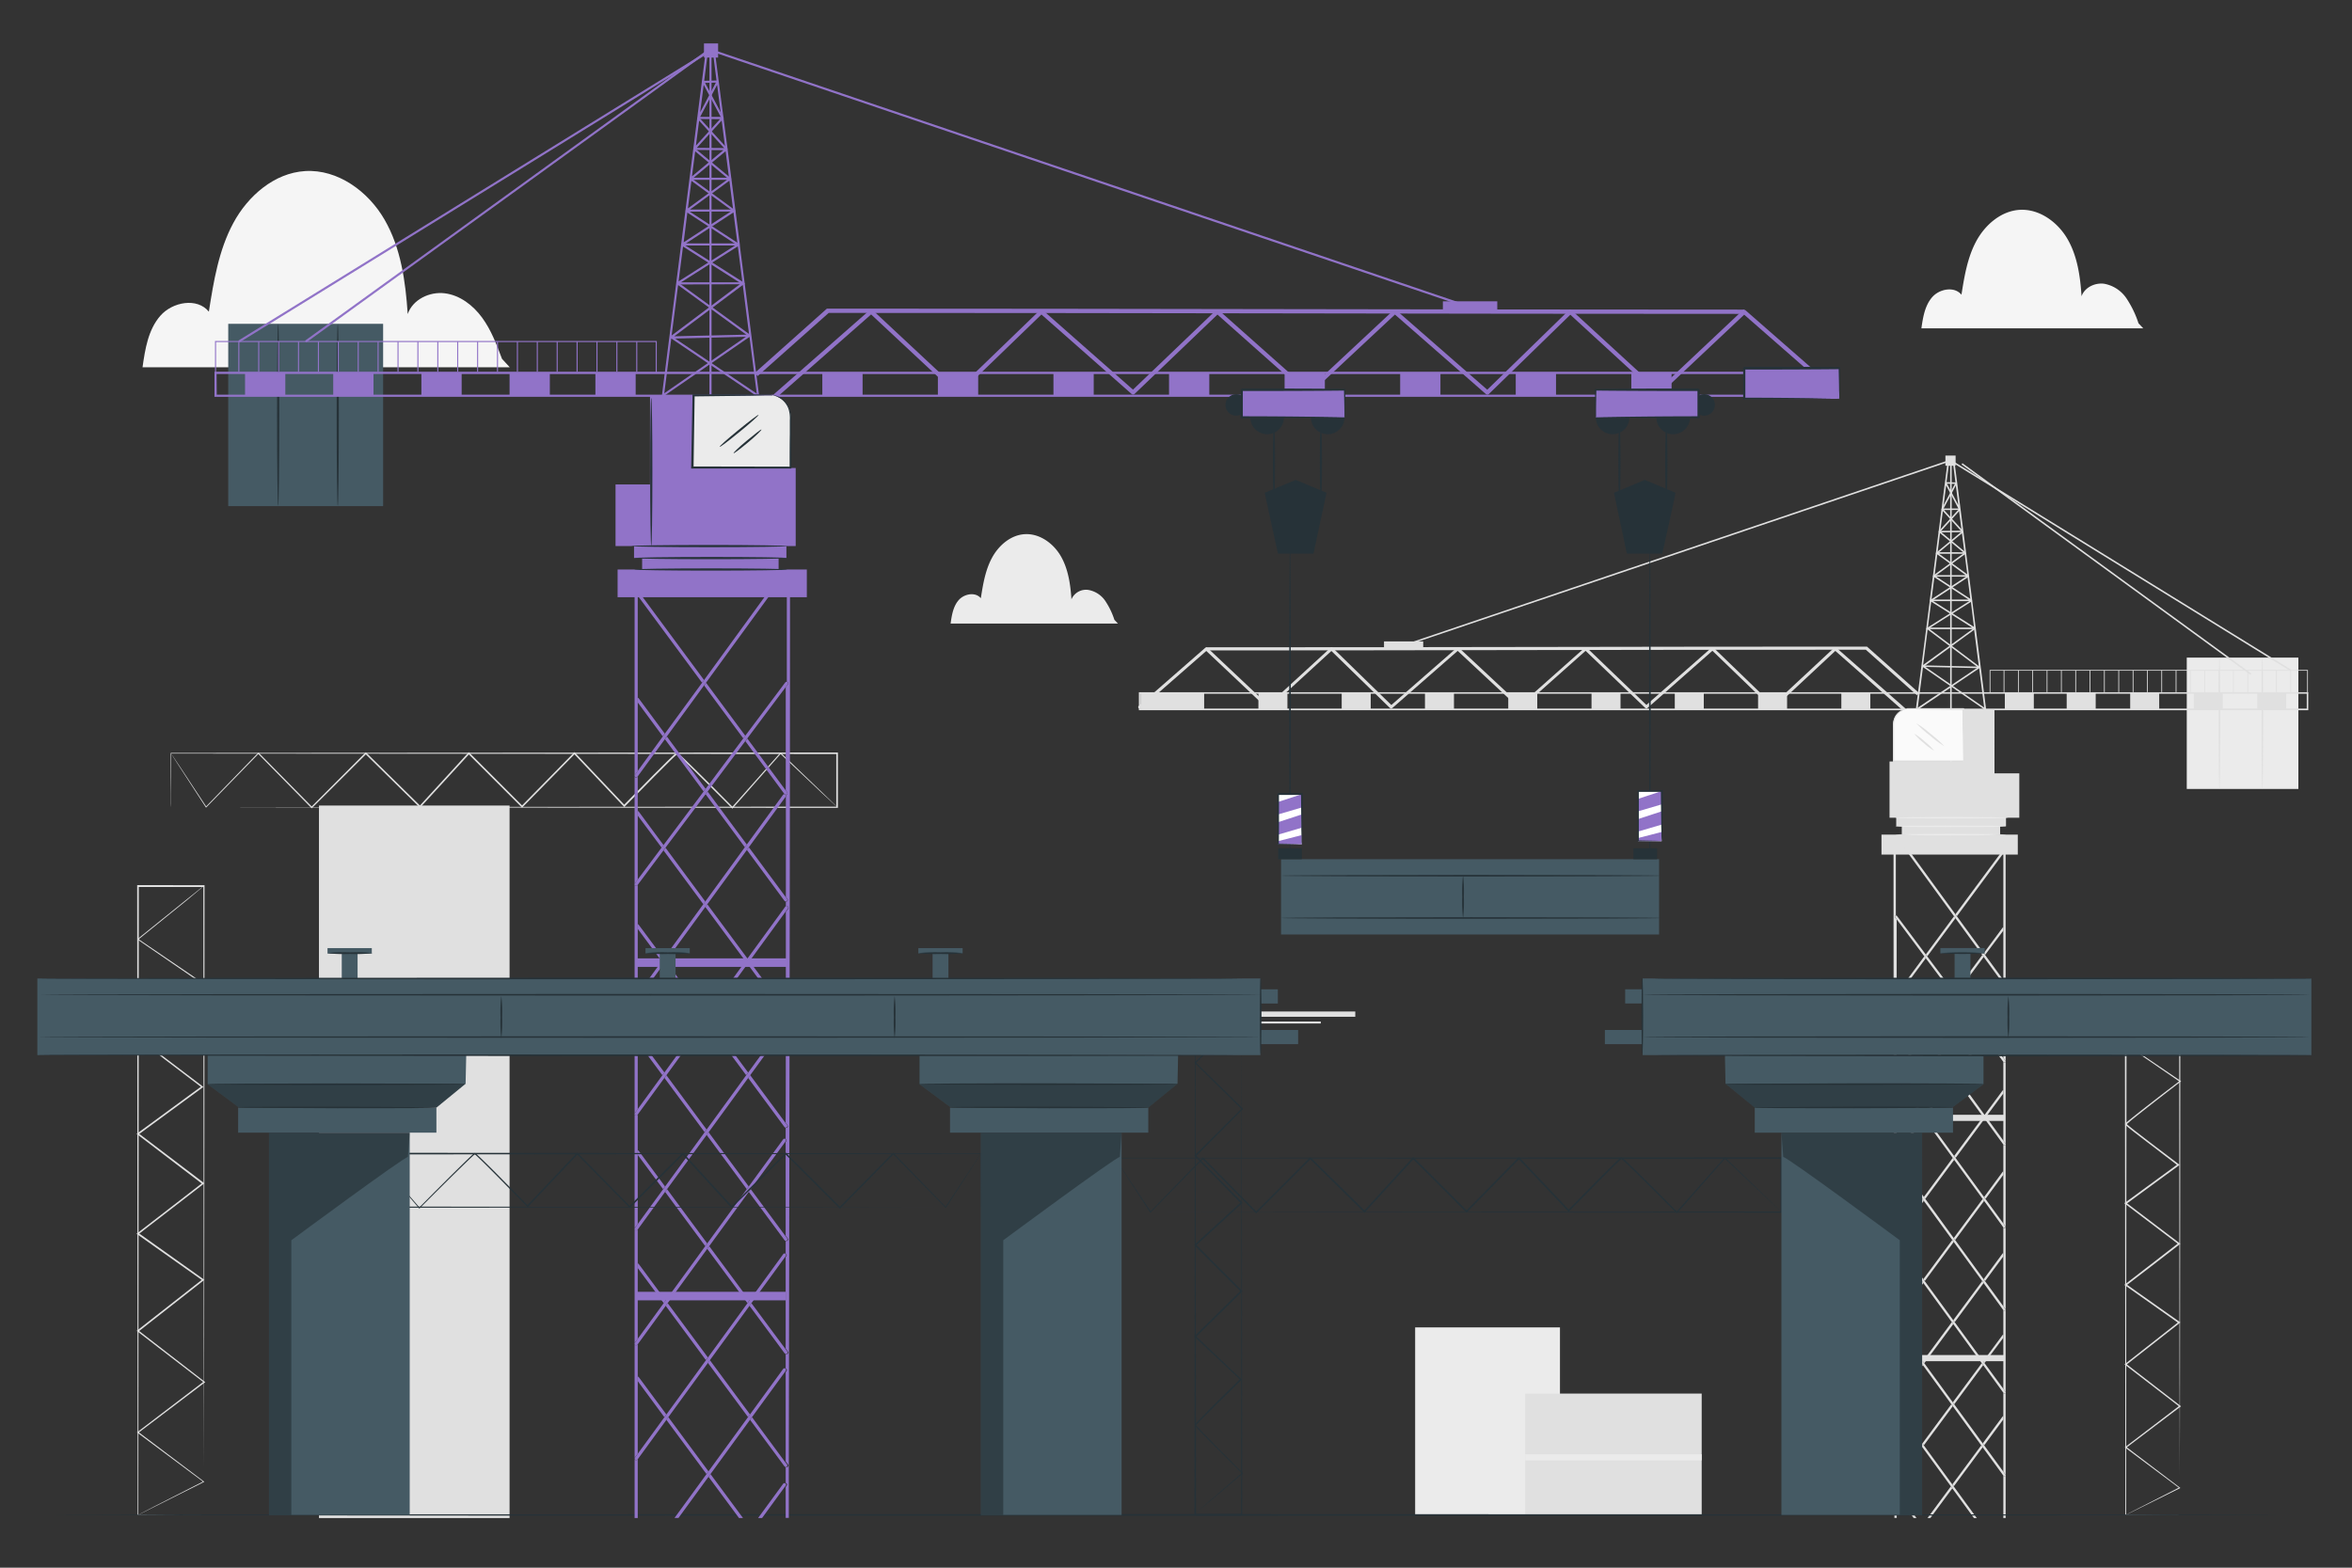 <svg xmlns="http://www.w3.org/2000/svg" viewBox="0 0 750 500"><rect x="0" y="0" width="750" height="500" fill="#333333" stroke="none"/><g id="freepik--background-complete--inject-253"><path d="M160.07,114.44c-1.71-4.57-3.46-9.2-6.34-13.14s-7.09-7.17-11.93-7.76-10.21,2-11.79,6.63c-.69-10.4-2.17-21.08-7.38-30.11S107.7,53.92,97.29,54.56c-9.81.6-18.21,7.89-22.88,16.55S68.13,89.69,66.6,99.4c-3.72-4.57-11.58-3.13-15.46,1.3s-4.87,10.62-5.69,16.45H162.56Z" style="fill:#f5f5f5"></path><rect x="101.71" y="256.92" width="60.78" height="227.25" style="fill:#e0e0e0"></rect><path d="M54.49,257.39s0-.36,0-1.1,0-1.83,0-3.27c0-2.91,0-7.2-.05-12.78v-.1h.09L266.91,240h.28v17.67h-.26L116,257.54l-45.11-.08-12.18,0-3.16,0-1.06,0,1.1,0,3.19,0,12.24,0,45.17-.08,150.74-.11-.26.26V240.24l.26.26h0l-212.42-.16.1-.1c0,5.55,0,9.83-.05,12.73,0,1.44,0,2.54,0,3.29S54.49,257.39,54.49,257.39Z" style="fill:#e0e0e0"></path><path d="M266.93,257.39a4.08,4.08,0,0,1-.32-.28c-.22-.19-.52-.47-.91-.84L262.17,253l-13.36-12.62H249c-4.3,4.87-9.47,10.75-15.31,17.38l-.13.15-.15-.15c-4.85-4.84-10.18-10.22-16-15.85l-1.11-1-.29-.25-.14-.11h.06c-.14.11-.36.3-.54.47-.76.69-1.5,1.42-2.25,2.15l-4.53,4.52-9.36,9.53-.18.18-.17-.18L183,240.41h.36l-16.69,17-.19.19-.18-.18-7.4-7.4-9.59-9.59h.38l-15.58,17-.17.2-.19-.19-17.26-17h.34L99.55,257.66l-.15.15-.15-.15-17-17.3h.26L65.81,257.48l-.12.11-.08-.13-8.28-12.77c-.94-1.45-1.65-2.56-2.13-3.32s-.71-1.13-.71-1.13.27.36.77,1.1,1.22,1.84,2.18,3.27l8.38,12.71-.2,0,16.67-17.19.13-.13.13.13,17,17.24h-.31l17.25-17.28.17-.17.17.17,17.27,17h-.36l15.57-17,.18-.2.19.19,9.59,9.59,7.39,7.4h-.36l16.7-17,.19-.19.18.19,15.85,16.75h-.35l9.38-9.52,4.54-4.52c.76-.73,1.5-1.46,2.27-2.16a5.3,5.3,0,0,1,.64-.53.33.33,0,0,1,.4,0l.16.13.3.26,1.13,1.05c5.85,5.65,11.16,11,16,15.9h-.27l15.37-17.32.1-.11.11.1,13.26,12.72,3.48,3.37.89.87Z" style="fill:#e0e0e0"></path><path d="M695,483.18l-1.09,0-3.27,0-12.79.06h-.11v-.11c0-28.4-.09-91.21-.16-164.07h0v-.26h17.68v.26c0,46.13-.09,87.18-.11,116.71,0,14.72-.06,26.58-.08,34.76,0,4.07,0,7.22,0,9.37,0,1.06,0,1.87,0,2.43s0,.81,0,.81,0-.29,0-.85,0-1.38,0-2.45c0-2.17,0-5.34,0-9.44,0-8.2,0-20.07-.08-34.82,0-29.48-.07-70.46-.11-116.52l.26.26H677.85l.26-.26h0C678,392,678,454.78,678,483.18l-.1-.11,12.72.06,3.3,0Z" style="fill:#e0e0e0"></path><path d="M695,319.1l-.28.25-.84.71-3.31,2.73-12.64,10.34v-.23l17.38,11.81.21.15-.21.16c-4.84,3.74-10.2,7.85-15.85,12.39l-1,.87-.25.22-.1.1s0,0,0-.07,0-.09,0-.07.32.29.49.44c.7.59,1.44,1.16,2.17,1.74l4.52,3.49,9.49,7.2.26.2-.26.19L678,384v-.41l17,12.9.27.2-.27.21-7.75,6L678,410v-.42l17,12,.27.2L695,422l-17,13.32V435l17.26,13.35.22.18-.23.17L678,461.76v-.3l17.12,13,.16.12-.18.1L682.3,481c-1.45.72-2.55,1.27-3.32,1.64l-.84.41-.29.13a2.24,2.24,0,0,1,.27-.16l.83-.44,3.29-1.7,12.7-6.48,0,.22-17.19-12.86-.19-.15.19-.14L695,448.32v.35L677.7,435.35l-.24-.19.24-.19,17-13.35V422l-17-12-.29-.21.28-.21,9.23-7.13,7.75-6v.41l-17-12.9-.27-.21.28-.2,16.74-12.24v.39L685,364.5,680.44,361c-.73-.58-1.46-1.15-2.17-1.76a5.75,5.75,0,0,1-.53-.48.46.46,0,0,1-.11-.21.32.32,0,0,1,.08-.21,2.09,2.09,0,0,1,.15-.15l.26-.23,1.06-.88c5.67-4.54,11-8.62,15.9-12.35v.3l-17.31-11.89-.16-.11.15-.11,12.71-10.23,3.36-2.68.87-.68C694.89,319.17,695,319.1,695,319.1Z" style="fill:#e0e0e0"></path><path d="M65,483.18l-1.34,0-4,0L44,483.29h-.11v-.11c0-34.71-.09-111.52-.15-200.61h0v-.26H65.22v.26c0,56.4-.08,106.58-.11,142.68,0,18-.06,32.5-.08,42.51,0,5,0,8.84,0,11.47,0,1.29,0,2.28,0,3s0,1,0,1,0-.36,0-1,0-1.69,0-3c0-2.64,0-6.52,0-11.53,0-10,0-24.53-.08-42.57,0-36.05-.07-86.17-.11-142.49l.26.26H44l.26-.26h0c-.07,89.09-.13,165.9-.15,200.61l-.11-.11,15.57.06,4,0Z" style="fill:#e0e0e0"></path><path d="M65,282.56s-.11.11-.34.3l-1,.86c-.92.77-2.28,1.88-4,3.34L44.07,299.68v-.22L65.3,313.91l.21.14-.2.16c-5.92,4.58-12.48,9.6-19.39,15.15l-1.27,1.06-.31.28-.12.12s0,0,0-.05,0-.08,0-.06c.17.18.39.37.6.55.86.72,1.75,1.42,2.65,2.13L53,337.66l11.61,8.81.26.19-.26.19-20.46,15v-.41L64.91,377.2l.27.21-.27.21-9.47,7.32q-5.71,4.4-11.3,8.72v-.42L64.9,408l.28.19-.27.21-20.78,16.3v-.38l21.1,16.33.23.17-.23.17L44.1,457v-.3L65,472.48l.17.12-.19.1-15.59,7.81-4,2-1,.5-.35.16.33-.19,1-.54,4-2.07,15.53-7.92,0,.23L43.88,457l-.2-.15.19-.15L65,440.6v.34L43.84,424.65l-.24-.19.24-.19L64.6,408v.41q-10.11-7.14-20.77-14.7l-.29-.2.28-.22,11.29-8.72,9.47-7.32v.42L43.83,361.84l-.27-.21.28-.2,20.47-15v.39L52.71,338l-5.52-4.29c-.9-.71-1.79-1.41-2.66-2.15-.21-.18-.42-.36-.64-.58a.55.55,0,0,1-.12-.23.37.37,0,0,1,.1-.23l.17-.17.32-.29L45.65,329c6.93-5.54,13.49-10.54,19.43-15.11v.31L43.91,299.69l-.16-.11.15-.12,15.54-12.52,4.1-3.28c.46-.36.81-.63,1.05-.83Z" style="fill:#e0e0e0"></path><path d="M611.27,221.73l.65-.73-16.58-14.77h-.19c-34.65,0-70.55.05-105.26.11s-70.61.11-105.26.11v1c34.65,0,70.55-.06,105.26-.12s70.48-.11,105.08-.11Z" style="fill:#e0e0e0"></path><path d="M607.09,226.69a.48.48,0,0,0,.36-.17.49.49,0,0,0,0-.69l-21.9-19.25a.48.48,0,0,0-.66,0L565.3,224.83l-18.88-18.24a.49.49,0,0,0-.67,0L525,224.84,506,206.59a.48.48,0,0,0-.66,0l-20.56,18.27-19.56-18.26a.49.49,0,0,0-.66,0l-20.89,18.26-18.73-18.25a.49.49,0,0,0-.67,0l-19.89,18.26L385,206.59a.48.48,0,0,0-.65,0l-21.23,18.56a.49.49,0,1,0,.65.74l20.89-18.27L404,225.87a.49.49,0,0,0,.67,0l19.88-18.25,18.72,18.24a.49.49,0,0,0,.67,0l20.89-18.27,19.57,18.26a.49.49,0,0,0,.66,0l20.55-18.27,19.06,18.25a.48.48,0,0,0,.66,0l20.72-18.27L565,225.86a.48.48,0,0,0,.67,0l19.57-18.26,21.56,19A.5.5,0,0,0,607.09,226.69Z" style="fill:#e0e0e0"></path><rect x="697.32" y="209.73" width="35.59" height="41.89" transform="translate(1430.22 461.36) rotate(180)" style="fill:#ebebeb"></rect><path d="M721.43,251.63c.14,0,.25-9.38.25-20.95s-.11-21-.25-21-.25,9.38-.26,21S721.28,251.63,721.43,251.63Z" style="fill:#e0e0e0"></path><path d="M707.73,251.63c.15,0,.26-9.38.26-20.95s-.11-21-.26-21-.25,9.38-.25,21S707.59,251.63,707.73,251.63Z" style="fill:#e0e0e0"></path><path d="M363.16,220.78h372.9v5.73H363.16Zm372.41.49H363.65V226H735.57Z" style="fill:#e0e0e0"></path><path d="M611.18,226.51a.21.21,0,0,0,.13,0l19.75-13.32a.25.25,0,0,0,.07-.34.24.24,0,0,0-.34-.07L611,226.06a.25.25,0,0,0-.07.34A.26.26,0,0,0,611.18,226.51Z" style="fill:#e0e0e0"></path><path d="M611.15,226.41a.25.25,0,0,1-.22-.27l4.44-34.59a.26.26,0,0,1,0-.15l0-.07,1-7.67h0l1.81-14.11v0l2-15.52v0l.86-6.76a.26.26,0,0,1,.25-.22H623a.25.25,0,0,1,.24.22l1.94,15.14h0l.9,7.09v0l7.24,56.66a.24.24,0,0,1-.12.24.23.23,0,0,1-.26,0l-19.74-13.63-1.73,13.46a.24.24,0,0,1-.24.21Zm2.82-13.7,18.74,12.95-1.6-12.56Zm-.75-.5,17.19.39-15.73-11.82Zm2.12-11.55L631,212.44l-1.51-11.78Zm.48-8.76-1.06,8.27h14.11Zm.63-.18,13,8.22-1-8.22Zm.37-7.61-.91,7.12h11.83Zm.63-.18L628.29,191l-.9-7.07Zm.31-7.12-.85,6.63h9.91Zm.56-.19,9,6.56-.84-6.56Zm.31-6.58-.78,6.09H626Zm.48-.24,7.24,6-.78-6.06Zm.42-6.81-.81,6.33,6.52-.06Zm.38-.32,5.54,6.09-.78-6.12Zm.67-7.85-.94,7.37,4.84,0Zm.27-.54,3.62,6.81-.86-6.74Zm.67-6.79-.81,6.29,2.84.08-.82-6.37Z" style="fill:#e0e0e0"></path><path d="M619.32,162.73a.26.26,0,0,0,.22-.13l4.45-8.37a.26.26,0,0,0-.11-.34.25.25,0,0,0-.33.11l-4.44,8.37a.24.24,0,0,0,.1.33A.2.2,0,0,0,619.32,162.73Z" style="fill:#e0e0e0"></path><path d="M618.41,169.84a.27.27,0,0,0,.19-.08l6.43-7.07a.25.25,0,0,0,0-.35.24.24,0,0,0-.34,0l-6.44,7.07a.24.24,0,0,0,0,.34A.23.23,0,0,0,618.41,169.84Z" style="fill:#e0e0e0"></path><path d="M617.57,176.71a.22.22,0,0,0,.15-.06l8.2-6.81a.24.24,0,0,0,0-.34.23.23,0,0,0-.34,0l-8.2,6.8a.24.24,0,0,0,0,.35A.25.25,0,0,0,617.57,176.71Z" style="fill:#e0e0e0"></path><path d="M616.63,184a.24.24,0,0,0,.14-.05l10-7.32a.24.24,0,1,0-.29-.39l-10,7.31a.25.25,0,0,0-.06.35A.26.26,0,0,0,616.63,184Z" style="fill:#e0e0e0"></path><path d="M615.64,191.81a.33.33,0,0,0,.14,0L627.71,184a.25.25,0,0,0,.07-.34.25.25,0,0,0-.34-.08l-11.93,7.79a.24.24,0,0,0-.07.34A.23.23,0,0,0,615.64,191.81Z" style="fill:#e0e0e0"></path><path d="M614.49,200.75a.22.22,0,0,0,.13,0l14.11-8.94a.24.24,0,1,0-.26-.41l-14.11,8.94a.24.24,0,0,0-.08.34A.26.26,0,0,0,614.49,200.75Z" style="fill:#e0e0e0"></path><path d="M613.16,212.7a.24.24,0,0,0,.14,0l16.44-12a.24.24,0,1,0-.28-.39L613,212.25a.24.24,0,0,0-.06.34A.26.26,0,0,0,613.16,212.7Z" style="fill:#e0e0e0"></path><path d="M622.1,243.78a.25.25,0,0,0,.25-.25V146.11a.24.24,0,0,0-.25-.24.24.24,0,0,0-.24.24v97.42A.25.25,0,0,0,622.1,243.78Z" style="fill:#e0e0e0"></path><rect x="625.96" y="226.26" width="10.04" height="34.12" transform="translate(1261.95 486.64) rotate(180)" style="fill:#e0e0e0"></rect><rect x="602.53" y="242.87" width="27.07" height="17.94" transform="translate(1232.13 503.68) rotate(180)" style="fill:#e0e0e0"></rect><rect x="635.42" y="246.65" width="8.5" height="14.16" transform="translate(1279.33 507.46) rotate(180)" style="fill:#e0e0e0"></rect><rect x="599.97" y="266.19" width="43.47" height="6.37" transform="translate(1243.4 538.75) rotate(180)" style="fill:#e0e0e0"></rect><rect x="604.65" y="260.02" width="35.01" height="3.53" transform="translate(1244.32 523.57) rotate(180)" style="fill:#e0e0e0"></rect><rect x="606.45" y="262.94" width="31.36" height="3.25" transform="translate(1244.25 529.13) rotate(180)" style="fill:#e0e0e0"></rect><rect x="604.61" y="355.55" width="34.59" height="1.96" style="fill:#e0e0e0"></rect><rect x="604.79" y="432.18" width="34.41" height="1.96" style="fill:#e0e0e0"></rect><polygon points="730.34 214.01 730.6 213.59 622 146.59 621.89 146.62 444.71 206.65 444.87 207.11 621.94 147.13 730.34 214.01" style="fill:#e0e0e0"></polygon><polygon points="634.45 220.95 634.69 220.95 634.69 213.92 735.69 213.92 735.69 220.95 735.94 220.95 735.94 213.68 634.45 213.68 634.45 220.95" style="fill:#e0e0e0"></polygon><rect x="730.34" y="213.8" width="0.25" height="6.96" style="fill:#e0e0e0"></rect><rect x="725.77" y="213.8" width="0.25" height="6.96" style="fill:#e0e0e0"></rect><rect x="721.2" y="213.8" width="0.25" height="6.96" style="fill:#e0e0e0"></rect><rect x="716.63" y="213.8" width="0.25" height="6.96" style="fill:#e0e0e0"></rect><rect x="712.06" y="213.8" width="0.25" height="6.96" style="fill:#e0e0e0"></rect><rect x="707.49" y="213.8" width="0.25" height="6.96" style="fill:#e0e0e0"></rect><rect x="702.91" y="213.8" width="0.25" height="6.96" style="fill:#e0e0e0"></rect><rect x="698.34" y="213.8" width="0.25" height="6.96" style="fill:#e0e0e0"></rect><rect x="693.77" y="213.8" width="0.25" height="6.96" style="fill:#e0e0e0"></rect><rect x="689.2" y="213.8" width="0.25" height="6.96" style="fill:#e0e0e0"></rect><rect x="684.63" y="213.8" width="0.25" height="6.96" style="fill:#e0e0e0"></rect><rect x="680.06" y="213.8" width="0.25" height="6.96" style="fill:#e0e0e0"></rect><rect x="675.49" y="213.8" width="0.25" height="6.96" style="fill:#e0e0e0"></rect><rect x="670.91" y="213.8" width="0.25" height="6.96" style="fill:#e0e0e0"></rect><rect x="666.34" y="213.8" width="0.25" height="6.96" style="fill:#e0e0e0"></rect><rect x="661.77" y="213.8" width="0.25" height="6.96" style="fill:#e0e0e0"></rect><rect x="657.2" y="213.8" width="0.25" height="6.96" style="fill:#e0e0e0"></rect><rect x="652.63" y="213.8" width="0.25" height="6.96" style="fill:#e0e0e0"></rect><rect x="648.06" y="213.8" width="0.25" height="6.96" style="fill:#e0e0e0"></rect><rect x="643.49" y="213.8" width="0.25" height="6.96" style="fill:#e0e0e0"></rect><rect x="638.91" y="213.8" width="0.25" height="6.96" style="fill:#e0e0e0"></rect><rect x="659.01" y="221.02" width="9.25" height="5.24" transform="translate(1327.28 447.28) rotate(180)" style="fill:#e0e0e0"></rect><rect x="639.29" y="221.02" width="9.25" height="5.24" transform="translate(1287.83 447.28) rotate(180)" style="fill:#e0e0e0"></rect><rect x="587.15" y="221.02" width="9.25" height="5.24" transform="translate(1183.56 447.28) rotate(180)" style="fill:#e0e0e0"></rect><rect x="560.6" y="221.02" width="9.25" height="5.24" transform="translate(1130.46 447.28) rotate(180)" style="fill:#e0e0e0"></rect><rect x="534.05" y="221.02" width="9.25" height="5.24" transform="translate(1077.35 447.28) rotate(180)" style="fill:#e0e0e0"></rect><rect x="507.49" y="221.02" width="9.25" height="5.24" transform="translate(1024.24 447.28) rotate(180)" style="fill:#e0e0e0"></rect><rect x="480.94" y="221.02" width="9.25" height="5.24" transform="translate(971.14 447.28) rotate(180)" style="fill:#e0e0e0"></rect><rect x="454.39" y="221.02" width="9.25" height="5.24" transform="translate(918.03 447.28) rotate(180)" style="fill:#e0e0e0"></rect><rect x="427.83" y="221.02" width="9.25" height="5.24" transform="translate(864.92 447.28) rotate(180)" style="fill:#e0e0e0"></rect><rect x="401.28" y="221.02" width="9.25" height="5.24" transform="translate(811.81 447.28) rotate(180)" style="fill:#e0e0e0"></rect><rect x="363.65" y="221.02" width="20.33" height="5.24" transform="translate(747.63 447.28) rotate(180)" style="fill:#e0e0e0"></rect><rect x="679.27" y="221.02" width="9.25" height="5.24" transform="translate(1367.79 447.28) rotate(180)" style="fill:#e0e0e0"></rect><rect x="699.53" y="221.02" width="9.25" height="5.24" transform="translate(1408.31 447.28) rotate(180)" style="fill:#e0e0e0"></rect><rect x="719.78" y="221.02" width="9.25" height="5.24" transform="translate(1448.82 447.28) rotate(180)" style="fill:#e0e0e0"></rect><rect x="668.78" y="123.63" width="0.49" height="113.72" transform="matrix(0.59, -0.81, 0.81, 0.59, 130.77, 616.9)" style="fill:#e0e0e0"></rect><rect x="620.35" y="145.3" width="3.25" height="3.25" transform="translate(1243.95 293.85) rotate(180)" style="fill:#e0e0e0"></rect><path d="M607.84,226.17a5,5,0,0,0-4.15,5.28v11.42h22.55l-.28-16.6Z" style="fill:#fafafa"></path><path d="M607.84,226.17a1.5,1.5,0,0,0,.33,0l1,0,3.67.08,13.15.17-.22-.22c.07,4.85.16,10.52.25,16.61l.25-.26H623l-19.26,0,.22.22c0-2.81,0-5.39,0-7.68,0-1.14,0-2.21,0-3.2a7.07,7.07,0,0,1,.32-2.64,4.82,4.82,0,0,1,2.42-2.7,11.4,11.4,0,0,1,1.25-.48.88.88,0,0,0-.34,0,4.65,4.65,0,0,0-1,.31,4.85,4.85,0,0,0-2.61,2.75,7.31,7.31,0,0,0-.39,2.72c0,1,0,2.06,0,3.2,0,2.29,0,4.87,0,7.68v.22h.22l19.26,0h3.55v-.26c-.12-6.09-.23-11.76-.32-16.6v-.22H626l-13.16,0-3.67,0-1,0Z" style="fill:#e0e0e0"></path><path d="M611.05,230.65a32,32,0,0,0,4.29,3.87A33,33,0,0,0,620,238a32.76,32.76,0,0,0-4.29-3.87A34,34,0,0,0,611.05,230.65Z" style="fill:#e0e0e0"></path><path d="M610.39,234a17.47,17.47,0,0,0,3,2.91,17.88,17.88,0,0,0,3.37,2.53,17.72,17.72,0,0,0-3-2.92A17.38,17.38,0,0,0,610.39,234Z" style="fill:#e0e0e0"></path><path d="M635.7,260.81c.15,0,.26-7.64.26-17.05s-.11-17-.26-17-.25,7.63-.25,17S635.56,260.81,635.7,260.81Z" style="fill:#e0e0e0"></path><path d="M604.42,260.81c0,.14,8,.25,17.93.25s17.93-.11,17.93-.25-8-.26-17.93-.26S604.42,260.67,604.42,260.81Z" style="fill:#ebebeb"></path><path d="M604.42,263.55c0,.14,7.89.26,17.62.26s17.62-.12,17.62-.26-7.88-.25-17.62-.25S604.42,263.41,604.42,263.55Z" style="fill:#ebebeb"></path><path d="M604.42,266.19c0,.14,7.89.26,17.62.26s17.62-.12,17.62-.26-7.88-.25-17.62-.25S604.42,266.05,604.42,266.19Z" style="fill:#ebebeb"></path><rect x="441.33" y="204.56" width="12.5" height="2.38" transform="translate(895.16 411.51) rotate(180)" style="fill:#e0e0e0"></rect><path d="M604.39,292.06a.36.36,0,0,0-.07.51l.49.65c0,7.73,0,15.65,0,23.72l-.32.44a.38.38,0,0,0,.07.52.47.47,0,0,0,.22.07h0a.36.36,0,0,0,0,.41l0,0q0,11.34,0,23l-.35.48a.38.38,0,0,0,.07.52.38.38,0,0,0,.22.07l.07,0v1.14a.37.37,0,0,0-.55.48l.55.75c0,7.44,0,15,0,22.52l-.39.54a.37.37,0,0,0,.07.51.38.38,0,0,0,.22.07l.1,0v2.19h0a.37.37,0,0,0-.08.51l.09.12c0,7.31,0,14.67,0,22l-.43.59a.37.37,0,0,0,.07.51.4.4,0,0,0,.22.08.33.33,0,0,0,.14,0V397l-.05,0a.37.37,0,0,0-.08.51l.13.18q0,10.77,0,21.51l-.47.64a.37.37,0,0,0,.07.51.4.4,0,0,0,.22.08.42.42,0,0,0,.19-.06v3l-.09,0a.37.37,0,0,0-.08.51l.17.24q0,10.47,0,21l-.52.7a.38.38,0,0,0,.07.52.38.38,0,0,0,.22.07.39.39,0,0,0,.23-.09v3.39a.38.38,0,0,0-.13.06.37.37,0,0,0-.08.51l.22.3q0,10.26,0,20.48l-.56.76a.37.37,0,0,0,.07.51.38.38,0,0,0,.22.07.4.4,0,0,0,.27-.12c0,1.27,0,2.54,0,3.82a.43.43,0,0,0-.18.06.38.38,0,0,0-.08.52l.26.35q0,3.56,0,7.09h-.74c0-20.59-.06-41.58-.1-62.31-.09-53.53-.18-108.87-.18-154.19a.37.37,0,0,1,.74,0V292A.35.35,0,0,0,604.39,292.06Z" style="fill:#e0e0e0"></path><path d="M632.58,304l6-8.11a.35.35,0,0,1,.25-.14v1.05L633,304.57Z" style="fill:#e0e0e0"></path><polygon points="613.75 329.4 622.76 317.21 623.22 317.83 614.2 330.02 613.75 329.4" style="fill:#e0e0e0"></polygon><polygon points="623.22 316.6 632.12 304.57 632.57 305.19 623.68 317.21 623.22 316.6" style="fill:#e0e0e0"></polygon><path d="M613.74,330.64l-8.65,11.7a.34.34,0,0,1-.23.13l-.07,0a.38.38,0,0,1-.22-.07.38.38,0,0,1-.07-.52l.35-.48,8.44-11.4Z" style="fill:#e0e0e0"></path><path d="M624,292.22l-.46-.63,15-20.27a.35.35,0,0,1,.25-.14v1.05Z" style="fill:#e0e0e0"></path><polygon points="614.55 305.02 614.1 304.41 623.12 292.21 623.57 292.84 614.55 305.02" style="fill:#e0e0e0"></polygon><path d="M604.89,317.87a.45.45,0,0,0-.09.1h0a.47.47,0,0,1-.22-.07.38.38,0,0,1-.07-.52l.32-.44L613.64,305l.46.61-9,12.16A.44.44,0,0,0,604.89,317.87Z" style="fill:#e0e0e0"></path><polygon points="623.29 343.74 614.06 356.21 613.6 355.59 622.83 343.11 623.29 343.74" style="fill:#e0e0e0"></polygon><polygon points="623.29 342.49 632.43 330.13 632.89 330.75 623.75 343.12 623.29 342.49" style="fill:#e0e0e0"></polygon><path d="M613.6,356.83l-8.51,11.5a.34.34,0,0,1-.2.13l-.1,0a.38.38,0,0,1-.22-.07.37.37,0,0,1-.07-.51l.39-.54,8.25-11.15Z" style="fill:#e0e0e0"></path><path d="M632.89,329.52l5.68-7.68a.33.33,0,0,1,.25-.15v1.05l-5.47,7.39Z" style="fill:#e0e0e0"></path><polygon points="623.14 369.93 613.91 382.4 613.46 381.78 622.69 369.3 623.14 369.93" style="fill:#e0e0e0"></polygon><polygon points="632.83 356.83 623.6 369.31 623.14 368.68 632.37 356.21 632.83 356.83" style="fill:#e0e0e0"></polygon><path d="M613.45,383l-8.36,11.31a.36.36,0,0,1-.16.11.33.33,0,0,1-.14,0,.4.4,0,0,1-.22-.08.37.37,0,0,1-.07-.51l.43-.59L613,382.4Z" style="fill:#e0e0e0"></path><path d="M632.83,355.59l5.74-7.76a.41.41,0,0,1,.25-.15v1.06l-5.53,7.47Z" style="fill:#e0e0e0"></path><polygon points="632.68 383.02 623.45 395.5 623 394.87 632.23 382.4 632.68 383.02" style="fill:#e0e0e0"></polygon><polygon points="622.99 396.12 613.76 408.59 613.31 407.97 622.54 395.49 622.99 396.12" style="fill:#e0e0e0"></polygon><path d="M632.69,381.78l5.88-8a.35.35,0,0,1,.25-.14v1.05l-5.68,7.67Z" style="fill:#e0e0e0"></path><path d="M613.31,409.21l-8.22,11.11a.31.31,0,0,1-.11.09.42.42,0,0,1-.19.06.4.4,0,0,1-.22-.08.37.37,0,0,1-.07-.51l.47-.64,7.88-10.65Z" style="fill:#e0e0e0"></path><path d="M632.54,408l6-8.16a.35.35,0,0,1,.25-.14v1.05L633,408.59Z" style="fill:#e0e0e0"></path><polygon points="622.85 422.31 613.62 434.78 613.16 434.16 622.39 421.68 622.85 422.31" style="fill:#e0e0e0"></polygon><path d="M613.16,435.4l-8.07,10.91s-.05,0-.07.06a.39.39,0,0,1-.23.09.38.38,0,0,1-.22-.07.38.38,0,0,1-.07-.52l.52-.7,7.69-10.39Z" style="fill:#e0e0e0"></path><polygon points="632.53 409.21 623.31 421.69 622.85 421.06 632.08 408.59 632.53 409.21" style="fill:#e0e0e0"></polygon><path d="M613,461.59l-7.92,10.71,0,0a.4.4,0,0,1-.27.12.38.38,0,0,1-.22-.07.37.37,0,0,1-.07-.51l.56-.76,7.5-10.14Z" style="fill:#e0e0e0"></path><polygon points="632.39 435.4 623.16 447.88 622.71 447.25 631.94 434.78 632.39 435.4" style="fill:#e0e0e0"></polygon><polygon points="622.7 448.5 613.47 460.97 613.02 460.35 622.25 447.87 622.7 448.5" style="fill:#e0e0e0"></polygon><path d="M632.39,434.16l6.18-8.35a.33.33,0,0,1,.25-.15v1l-6,8.07Z" style="fill:#e0e0e0"></path><polygon points="622.55 474.69 615.54 484.17 614.63 484.17 622.1 474.06 622.55 474.69" style="fill:#e0e0e0"></polygon><path d="M632.25,460.35l6.32-8.55a.41.41,0,0,1,.25-.15v1.05L632.7,461Z" style="fill:#e0e0e0"></path><polygon points="632.24 461.59 623.01 474.06 622.56 473.44 631.79 460.97 632.24 461.59" style="fill:#e0e0e0"></polygon><path d="M638.82,470.61l.07.1a.36.36,0,0,0,.3.15.33.33,0,0,0,.21-.07.36.36,0,0,0,.08-.51l-.66-.92V444.22l.07.1a.36.36,0,0,0,.3.15.33.33,0,0,0,.21-.07.37.37,0,0,0,.08-.52l-.66-.91V417.83l.07.1a.36.36,0,0,0,.3.15.33.33,0,0,0,.21-.07.37.37,0,0,0,.08-.52l-.66-.91V391.44l.07.1a.36.36,0,0,0,.3.15.4.4,0,0,0,.21-.07.37.37,0,0,0,.08-.52l-.66-.91V365.05l.07.1a.38.38,0,0,0,.3.15.4.4,0,0,0,.21-.07.37.37,0,0,0,.08-.52l-.66-.91V338.66l.07.1a.36.36,0,0,0,.3.15.34.34,0,0,0,.21-.08.36.36,0,0,0,.08-.51l-.66-.89V313.76l.07.1a.36.36,0,0,0,.3.15.33.33,0,0,0,.21-.07.36.36,0,0,0,.08-.51l-.66-.92V268.73a.37.37,0,1,1,.73,0V484.17h-.73Z" style="fill:#e0e0e0"></path><path d="M623.22,316.6l.46.61,9.21,12.31.46.61,5.47,7.3.66.89a.36.36,0,0,1-.08.51.34.34,0,0,1-.21.08.36.36,0,0,1-.3-.15l-.07-.1-5.93-7.91-.46-.62-9.21-12.3-.46-.62-8.66-11.57-.46-.61-8.83-11.81-.49-.65a.36.36,0,0,1,.07-.51.35.35,0,0,1,.41,0,.31.31,0,0,1,.11.09l9.19,12.28.46.61Z" style="fill:#e0e0e0"></path><path d="M632.58,304l.45.62,5.79,7.94.66.92a.36.36,0,0,1-.08.51.33.33,0,0,1-.21.07.36.36,0,0,1-.3-.15l-.07-.1-6.25-8.57-.45-.62-8.55-11.73-.45-.63-18.31-25.12a.37.37,0,0,1,.6-.43l18.16,24.93.46.63Z" style="fill:#e0e0e0"></path><path d="M632.37,356.21l-9.08-12.47-.46-.63-9.09-12.47-.45-.62-8.46-11.62,0,0a.36.36,0,0,1,0-.41.45.45,0,0,1,.09-.1.44.44,0,0,1,.21-.07.39.39,0,0,1,.31.15l8.34,11.45.45.62,9.09,12.47.45.63,9.09,12.47.46.62,5.53,7.59.66.91a.37.37,0,0,1-.08.52.4.4,0,0,1-.21.07.38.38,0,0,1-.3-.15l-.07-.1-6-8.22Z" style="fill:#e0e0e0"></path><path d="M632.23,382.4l-9.09-12.47-.45-.63-9.09-12.47-.46-.62-8.28-11.37-.55-.75a.37.37,0,0,1,.55-.48l0,0,8.69,11.94.46.62,9.08,12.47.46.63,9.09,12.47.45.62,5.68,7.79.66.91a.37.37,0,0,1-.08.52.4.4,0,0,1-.21.07.36.36,0,0,1-.3-.15l-.07-.1L632.68,383Z" style="fill:#e0e0e0"></path><path d="M632.08,408.59,623,396.11l-.45-.62L613.45,383l-.45-.62-8.1-11.12-.09-.12a.37.37,0,0,1,.08-.51h0a.37.37,0,0,1,.51.08l8.05,11,.45.62L623,394.87l.45.63L632.54,408l.45.62,5.83,8,.66.91a.37.37,0,0,1-.08.52.33.33,0,0,1-.21.07.36.36,0,0,1-.3-.15l-.07-.1-6.28-8.62Z" style="fill:#e0e0e0"></path><path d="M631.94,434.78l-9.09-12.48-.46-.62-9.08-12.47-.46-.62-7.91-10.86-.13-.18a.37.37,0,0,1,.08-.51l.05,0a.36.36,0,0,1,.47.1l7.9,10.85.45.62,9.09,12.47.46.62,9.08,12.48.46.62,6,8.19.66.91a.37.37,0,0,1-.08.52.33.33,0,0,1-.21.07.36.36,0,0,1-.3-.15l-.07-.1-6.43-8.82Z" style="fill:#e0e0e0"></path><path d="M631.79,461,622.7,448.5l-.45-.63-9.09-12.47-.45-.62L605,424.18l-.17-.24a.37.37,0,0,1,.08-.51l.09,0a.36.36,0,0,1,.43.12l7.75,10.65.46.62,9.09,12.47.45.63,9.09,12.47.45.62,6.12,8.39.66.92a.36.36,0,0,1-.08.51.33.33,0,0,1-.21.07.36.36,0,0,1-.3-.15l-.07-.1-6.58-9Z" style="fill:#e0e0e0"></path><path d="M622.1,474.06,613,461.59l-.45-.62L605,450.63l-.22-.3a.37.37,0,0,1,.08-.51.38.38,0,0,1,.13-.06.39.39,0,0,1,.39.14L613,460.35l.45.62,9.09,12.47.45.63,7.36,10.1h-.91l-6.9-9.48Z" style="fill:#e0e0e0"></path><path d="M604.81,476.73a.38.38,0,0,1,.08-.52.43.43,0,0,1,.18-.06.36.36,0,0,1,.34.14l5.73,7.88h-.91l-5.16-7.09Z" style="fill:#e0e0e0"></path><path d="M681.92,103.11a32.35,32.35,0,0,0-3.83-7.94,10.92,10.92,0,0,0-7.2-4.68c-2.93-.36-6.17,1.22-7.13,4-.41-6.29-1.31-12.74-4.45-18.2s-9-9.74-15.31-9.36c-5.92.37-11,4.77-13.82,10S626.39,88.16,625.46,94c-2.24-2.76-7-1.89-9.33.78s-2.94,6.42-3.44,9.94h70.74Z" style="fill:#f5f5f5"></path><path d="M355.36,197.69a24.38,24.38,0,0,0-2.89-6,8.25,8.25,0,0,0-5.44-3.54,5.06,5.06,0,0,0-5.37,3c-.32-4.74-1-9.6-3.36-13.72s-6.81-7.35-11.55-7.06c-4.47.27-8.3,3.59-10.43,7.54s-2.86,8.46-3.56,12.89c-1.7-2.08-5.28-1.43-7.05.59s-2.21,4.84-2.59,7.5H356.5Z" style="fill:#ebebeb"></path><rect x="451.26" y="423.36" width="46.18" height="59.81" style="fill:#ebebeb"></rect><rect x="486.37" y="444.47" width="56.26" height="38.71" style="fill:#e0e0e0"></rect><rect x="486.37" y="463.82" width="56.26" height="1.96" style="fill:#ebebeb"></rect></g><g id="freepik--Floor--inject-253"><path d="M16.66,483.18c0-.15,159.1-.26,355.32-.26s355.36.11,355.36.26-159.07.26-355.36.26S16.66,483.32,16.66,483.18Z" style="fill:#263238"></path></g><g id="freepik--Crane--inject-253"><path d="M241.59,119.94l-.91-1,23-20.51H264c48.09,0,97.91.08,146.1.16s98,.16,146.09.16v1.36c-48.1,0-97.92-.08-146.1-.16s-97.82-.15-145.83-.15Z" style="fill:#9173C8"></path><path d="M247.4,126.81a.64.64,0,0,1-.51-.23.68.68,0,0,1,.06-1L277.34,98.9a.69.69,0,0,1,.92,0l27.13,25.33L331.6,98.92a.68.68,0,0,1,.92,0l28.76,25.35,26.46-25.33a.67.67,0,0,1,.92,0l28.53,25.36,27.15-25.35a.69.69,0,0,1,.91,0l29,25.35,26-25.33a.69.69,0,0,1,.94,0l27.6,25.34,26.91-25.34a.69.69,0,0,1,.91,0l29.46,25.76a.68.68,0,1,1-.89,1l-29-25.36-26.92,25.34a.67.67,0,0,1-.92,0l-27.6-25.33-26,25.31a.68.68,0,0,1-.92,0l-29-25.36-27.15,25.35a.7.7,0,0,1-.92,0l-28.53-25.35-26.45,25.33a.69.69,0,0,1-.92,0l-28.76-25.35-26.22,25.33a.69.69,0,0,1-.94,0l-27.15-25.35-29.93,26.31A.65.65,0,0,1,247.4,126.81Z" style="fill:#9173C8"></path><rect x="72.78" y="103.28" width="49.39" height="58.14" style="fill:#455a64"></rect><path d="M88.71,161.42c-.2,0-.36-13-.36-29.07s.16-29.07.36-29.07.35,13,.35,29.07S88.9,161.42,88.71,161.42Z" style="fill:#263238"></path><path d="M107.71,161.42c-.2,0-.36-13-.36-29.07s.16-29.07.36-29.07.35,13,.35,29.07S107.9,161.42,107.71,161.42Z" style="fill:#263238"></path><path d="M586,126.56H68.39v-8H586Zm-516.88-.68h516.2v-6.59H69.07Z" style="fill:#9173C8"></path><path d="M241.72,126.56a.33.33,0,0,1-.19-.06L214.12,108a.35.35,0,0,1-.09-.47.34.34,0,0,1,.47-.09l27.41,18.5a.33.33,0,0,1,.09.47A.33.33,0,0,1,241.72,126.56Z" style="fill:#9173C8"></path><path d="M241.72,126.43a.34.34,0,0,1-.34-.29L239,107.45l-27.39,18.92a.33.33,0,0,1-.37,0,.32.32,0,0,1-.16-.33l10-78.64v0l1.26-9.85h0l2.68-21a.35.35,0,0,1,.34-.3h2.28a.34.34,0,0,1,.34.3l1.2,9.37a.08.08,0,0,1,0,0L232,47.47v0l2.51,19.58v0l1.37,10.64a.3.3,0,0,1,0,.1.38.38,0,0,1,0,.21l6.16,48a.35.35,0,0,1-.3.38ZM214.05,108l-2.22,17.42,26-18Zm22.8-17.11L215,107.26l23.87-.55Zm-20.59-.16L214.17,107l21.77-16.35Zm.9-.68h19.58l-1.47-11.48Zm.68-11.74-1.45,11.42,18-11.42Zm.9-.68h16.41l-1.27-9.87Zm.48-10.12L218,77.28l15-9.81Zm.78-.68h13.77l-1.18-9.2Zm.52-9.47-1.16,9.1,12.45-9.1Zm.68-.68h11.26l-1.08-8.45Zm.54-8.86-1.08,8.42,10-8.34Zm.46-.67,9.05.07-1.13-8.78Zm.8-9.19-1.09,8.49L229.6,38Zm.26-.68,6.72,0-1.31-10.23Zm1.21-10.83-1.2,9.36,5-9.46Zm1.21-9.51-1.13,8.83,3.93-.1-1.12-8.73Z" style="fill:#9173C8"></path><path d="M230.42,38a.32.32,0,0,1-.3-.18l-6.18-11.62a.36.36,0,0,1,.14-.46.34.34,0,0,1,.46.14l6.18,11.62a.35.35,0,0,1-.14.46A.32.32,0,0,1,230.42,38Z" style="fill:#9173C8"></path><path d="M231.68,47.91a.36.36,0,0,1-.26-.11L222.49,38a.34.34,0,0,1,0-.48.34.34,0,0,1,.48,0l8.93,9.81a.34.34,0,0,1-.25.57Z" style="fill:#9173C8"></path><path d="M232.85,57.44a.33.33,0,0,1-.21-.07l-11.38-9.45a.34.34,0,1,1,.43-.53l11.38,9.45a.33.33,0,0,1,0,.48A.32.32,0,0,1,232.85,57.44Z" style="fill:#9173C8"></path><path d="M234.15,67.6a.31.31,0,0,1-.2-.07L220.06,57.38a.35.35,0,0,1-.07-.48.34.34,0,0,1,.47-.07L234.35,67a.34.34,0,0,1,.08.47A.35.35,0,0,1,234.15,67.6Z" style="fill:#9173C8"></path><path d="M235.52,78.4a.37.37,0,0,1-.18-.05l-16.57-10.8a.35.35,0,0,1-.09-.48.34.34,0,0,1,.47-.09l16.56,10.8a.34.34,0,0,1,.1.47A.35.35,0,0,1,235.52,78.4Z" style="fill:#9173C8"></path><path d="M237.12,90.81a.31.31,0,0,1-.18,0L217.35,78.35a.35.35,0,0,1-.1-.47.34.34,0,0,1,.47-.11l19.59,12.42a.34.34,0,0,1,.1.47A.33.33,0,0,1,237.12,90.81Z" style="fill:#9173C8"></path><path d="M239,107.39a.36.36,0,0,1-.2-.06L216,90.75a.34.34,0,1,1,.4-.55l22.82,16.58a.34.34,0,0,1,.07.47A.33.33,0,0,1,239,107.39Z" style="fill:#9173C8"></path><path d="M226.56,150.53a.34.34,0,0,1-.34-.34V15a.34.34,0,0,1,.34-.34.34.34,0,0,1,.34.34V150.19A.34.34,0,0,1,226.56,150.53Z" style="fill:#9173C8"></path><rect x="207.28" y="126.22" width="13.93" height="47.35" style="fill:#9173C8"></rect><rect x="216.15" y="149.27" width="37.58" height="24.89" style="fill:#9173C8"></rect><rect x="196.28" y="154.51" width="11.79" height="19.65" style="fill:#9173C8"></rect><rect x="196.94" y="181.64" width="60.34" height="8.84" style="fill:#9173C8"></rect><rect x="202.18" y="173.07" width="48.59" height="4.9" style="fill:#9173C8"></rect><rect x="204.76" y="177.13" width="43.52" height="4.51" style="fill:#9173C8"></rect><rect x="202.82" y="305.66" width="48.01" height="2.72" style="fill:#9173C8"></rect><rect x="202.82" y="412.01" width="47.76" height="2.72" style="fill:#9173C8"></rect><polygon points="76.34 109.22 75.98 108.64 226.69 15.64 226.84 15.69 472.76 98.99 472.54 99.64 226.78 16.39 76.34 109.22" style="fill:#9173C8"></polygon><polygon points="209.43 118.85 209.09 118.85 209.09 109.1 68.9 109.1 68.9 118.85 68.56 118.85 68.56 108.75 209.43 108.75 209.43 118.85" style="fill:#9173C8"></polygon><rect x="75.99" y="108.93" width="0.34" height="9.67" style="fill:#9173C8"></rect><rect x="82.33" y="108.93" width="0.34" height="9.67" style="fill:#9173C8"></rect><rect x="88.68" y="108.93" width="0.34" height="9.67" style="fill:#9173C8"></rect><rect x="95.02" y="108.93" width="0.34" height="9.67" style="fill:#9173C8"></rect><rect x="101.37" y="108.93" width="0.34" height="9.67" style="fill:#9173C8"></rect><rect x="107.71" y="108.93" width="0.34" height="9.67" style="fill:#9173C8"></rect><rect x="114.06" y="108.93" width="0.34" height="9.67" style="fill:#9173C8"></rect><rect x="120.4" y="108.93" width="0.34" height="9.67" style="fill:#9173C8"></rect><rect x="126.75" y="108.93" width="0.34" height="9.67" style="fill:#9173C8"></rect><rect x="133.09" y="108.93" width="0.34" height="9.67" style="fill:#9173C8"></rect><rect x="139.44" y="108.93" width="0.34" height="9.67" style="fill:#9173C8"></rect><rect x="145.78" y="108.93" width="0.34" height="9.67" style="fill:#9173C8"></rect><rect x="152.13" y="108.93" width="0.34" height="9.67" style="fill:#9173C8"></rect><rect x="158.47" y="108.93" width="0.34" height="9.67" style="fill:#9173C8"></rect><rect x="164.82" y="108.93" width="0.34" height="9.67" style="fill:#9173C8"></rect><rect x="171.16" y="108.93" width="0.34" height="9.67" style="fill:#9173C8"></rect><rect x="177.5" y="108.93" width="0.34" height="9.67" style="fill:#9173C8"></rect><rect x="183.85" y="108.93" width="0.34" height="9.67" style="fill:#9173C8"></rect><rect x="190.19" y="108.93" width="0.34" height="9.67" style="fill:#9173C8"></rect><rect x="196.54" y="108.93" width="0.34" height="9.67" style="fill:#9173C8"></rect><rect x="202.88" y="108.93" width="0.34" height="9.67" style="fill:#9173C8"></rect><rect x="162.49" y="118.95" width="12.84" height="7.27" style="fill:#9173C8"></rect><rect x="189.86" y="118.95" width="12.84" height="7.27" style="fill:#9173C8"></rect><rect x="262.22" y="118.95" width="12.84" height="7.27" style="fill:#9173C8"></rect><rect x="299.07" y="118.95" width="12.85" height="7.27" style="fill:#9173C8"></rect><rect x="335.92" y="118.95" width="12.84" height="7.27" style="fill:#9173C8"></rect><rect x="372.78" y="118.95" width="12.84" height="7.27" style="fill:#9173C8"></rect><rect x="409.63" y="118.95" width="12.84" height="7.27" style="fill:#9173C8"></rect><rect x="446.48" y="118.95" width="12.84" height="7.27" style="fill:#9173C8"></rect><rect x="483.34" y="118.95" width="12.84" height="7.27" style="fill:#9173C8"></rect><rect x="520.19" y="118.95" width="12.84" height="7.27" style="fill:#9173C8"></rect><rect x="557.05" y="118.95" width="12.84" height="7.27" style="fill:#9173C8"></rect><rect x="134.37" y="118.95" width="12.84" height="7.27" style="fill:#9173C8"></rect><rect x="106.26" y="118.95" width="12.84" height="7.27" style="fill:#9173C8"></rect><rect x="78.14" y="118.95" width="12.84" height="7.27" style="fill:#9173C8"></rect><rect x="82.51" y="62.35" width="157.83" height="0.68" transform="translate(-6.13 106.46) rotate(-35.86)" style="fill:#9173C8"></rect><rect x="556.16" y="117.51" width="30.35" height="9.7" style="fill:#9173C8"></rect><path d="M586.5,127.21a5.47,5.47,0,0,1,0-.7c0-.52,0-1.15-.06-1.93,0-1.74-.07-4.12-.13-7.07l.23.23c-7.21.08-18.14.13-30.34.13.16-.16-.36.35.35-.36h0v4.94c0,1.62,0,3.2,0,4.74l-.34-.35c8.65,0,16.18.09,21.6.16l6.38.1,1.73,0a3.41,3.41,0,0,1,.63,0,2.42,2.42,0,0,1-.54,0l-1.66,0-6.3.09c-5.4.07-13,.14-21.84.16h-.35v-5.08c0-.81,0-1.63,0-2.46v-2.48h0c.71-.71.2-.2.36-.35,12.2,0,23.13,0,30.34.12h.24v.23c-.05,3-.09,5.43-.12,7.2,0,.76,0,1.38-.06,1.88A2.75,2.75,0,0,1,586.5,127.21Z" style="fill:#263238"></path><rect x="224.48" y="13.85" width="4.51" height="4.51" style="fill:#9173C8"></rect><circle cx="423.38" cy="133.13" r="5.36" style="fill:#263238"></circle><circle cx="404.07" cy="133.13" r="5.36" style="fill:#263238"></circle><circle cx="394.2" cy="129.15" r="3.44" style="fill:#263238"></circle><path d="M406.25,159.45c-.2,0-.36-5.36-.36-12s.16-12,.36-12,.35,5.36.35,12S406.44,159.45,406.25,159.45Z" style="fill:#263238"></path><path d="M421.2,159.45c-.19,0-.35-5.36-.35-12s.16-12,.35-12,.36,5.36.36,12S421.4,159.45,421.2,159.45Z" style="fill:#263238"></path><path d="M403.3,157.16c0,.34,4.22,19.42,4.22,19.42h11.32L423,157.16l-9.82-4.1Z" style="fill:#263238"></path><rect x="395.91" y="124.36" width="32.83" height="8.78" style="fill:#9173C8"></rect><path d="M428.74,133.13a4.23,4.23,0,0,1,0-.63c0-.46,0-1-.05-1.74,0-1.57-.07-3.73-.12-6.4l.21.21c-7.48.09-19.41.14-32.83.14l.36-.35h0v2.23c0,.75,0,1.48,0,2.22v4.31l-.35-.35c9.32,0,17.47.09,23.34.16l6.92.1,1.89.05a4.94,4.94,0,0,1,.68,0,2.43,2.43,0,0,1-.6.05l-1.81,0-6.84.1c-5.85.07-14.12.14-23.58.16h-.34v-9.11h0c.71-.71.19-.2.35-.36,13.42,0,25.35,0,32.83.14H429v.22c0,2.73-.09,4.92-.12,6.53,0,.68,0,1.24,0,1.69A2,2,0,0,1,428.74,133.13Z" style="fill:#263238"></path><circle cx="514.22" cy="133.13" r="5.36" style="fill:#263238"></circle><circle cx="533.53" cy="133.13" r="5.36" style="fill:#263238"></circle><circle cx="543.41" cy="129.15" r="3.44" style="fill:#263238"></circle><path d="M531.36,159.45c.19,0,.35-5.36.35-12s-.16-12-.35-12-.36,5.36-.36,12S531.16,159.45,531.36,159.45Z" style="fill:#263238"></path><path d="M516.4,159.45c.2,0,.36-5.36.36-12s-.16-12-.36-12-.35,5.36-.35,12S516.21,159.45,516.4,159.45Z" style="fill:#263238"></path><path d="M534.3,157.16c0,.34-4.22,19.42-4.22,19.42H518.76l-4.1-19.42,9.82-4.1Z" style="fill:#263238"></path><rect x="508.86" y="124.36" width="32.83" height="8.78" style="fill:#9173C8"></rect><path d="M508.86,133.13a3.41,3.41,0,0,0,.05-.63c0-.46,0-1,0-1.74,0-1.57.07-3.73.12-6.4l-.22.21c7.48.09,19.41.14,32.83.14l-.35-.35h0v4.45c0,1.46,0,2.9,0,4.31l.34-.35c-9.31,0-17.46.09-23.33.16l-6.93.1-1.88.05a5.2,5.2,0,0,0-.69,0,2.53,2.53,0,0,0,.6.05l1.81,0,6.85.1c5.85.07,14.11.14,23.57.16H542v-4.66c0-.74,0-1.47,0-2.22v-2.23h0l-.36-.36c-13.42,0-25.35,0-32.83.14h-.22v.22c.05,2.73.09,4.92.12,6.53,0,.68,0,1.24.06,1.69A2.48,2.48,0,0,0,508.86,133.13Z" style="fill:#263238"></path><path d="M246.35,126.09a7,7,0,0,1,5.76,7.32v15.86h-31.3l.39-23Z" style="fill:#ebebeb"></path><path d="M246.35,126.09a1.7,1.7,0,0,1-.46,0l-1.34,0-5.1.12-18.24.22.3-.29c-.1,6.73-.22,14.6-.35,23l-.35-.36h4.57l26.73.05-.31.3c0-3.9,0-7.47.06-10.66,0-1.58,0-3.07,0-4.44a9.8,9.8,0,0,0-.44-3.66,6.69,6.69,0,0,0-3.37-3.76,14.66,14.66,0,0,0-1.73-.66,1.46,1.46,0,0,1,.48.06,6.82,6.82,0,0,1,4.95,4.24,9.87,9.87,0,0,1,.54,3.78c0,1.37,0,2.86,0,4.44,0,3.19,0,6.76.06,10.66v.31h-.3l-26.73,0h-4.93v-.36c.16-8.44.31-16.32.44-23v-.3h.29l18.27,0,5.09.05,1.33,0A2,2,0,0,1,246.35,126.09Z" style="fill:#263238"></path><path d="M241.9,132.32c.12.15-2.54,2.55-6,5.37s-6.28,5-6.41,4.82,2.54-2.55,6-5.37S241.77,132.17,241.9,132.32Z" style="fill:#263238"></path><path d="M242.81,137c.12.15-1.76,2-4.22,4.05s-4.54,3.65-4.67,3.5,1.76-2,4.22-4S242.68,136.82,242.81,137Z" style="fill:#263238"></path><path d="M207.68,174.17c-.2,0-.36-10.6-.36-23.66s.16-23.67.36-23.67.35,10.59.35,23.67S207.87,174.17,207.68,174.17Z" style="fill:#263238"></path><path d="M251.09,174.17c0,.19-11.14.35-24.88.35s-24.88-.16-24.88-.35,11.14-.36,24.88-.36S251.09,174,251.09,174.17Z" style="fill:#263238"></path><path d="M251.09,178c0,.19-11,.35-24.45.35s-24.46-.16-24.46-.35,10.95-.36,24.46-.36S251.09,177.78,251.09,178Z" style="fill:#263238"></path><path d="M251.09,181.64c0,.19-11,.35-24.45.35s-24.46-.16-24.46-.35,10.95-.36,24.46-.36S251.09,181.44,251.09,181.64Z" style="fill:#263238"></path><rect x="460.1" y="96.1" width="17.35" height="3.31" style="fill:#9173C8"></rect><path d="M238.77,380.13l-12.62,17.31L239,414.76,249.73,400a.5.5,0,0,1,.59-.17v-2.12c0-.67,0-1.34,0-2a.4.4,0,0,1-.16-.13Z" style="fill:none"></path><polygon points="203.36 332.27 203.36 353.74 211.24 342.93 203.36 332.27" style="fill:none"></polygon><path d="M203.7,331l8.17,11,12.61-17.31-12.81-17.31-8.31,11.4v12A.51.51,0,0,1,203.7,331Z" style="fill:none"></path><polygon points="203.36 296.2 203.36 317.11 211.03 306.58 203.36 296.2" style="fill:none"></polygon><path d="M203.7,294.94l8,10.77,12.62-17.31-12.7-17.16-8.22,11v12.52A.55.55,0,0,1,203.7,294.94Z" style="fill:none"></path><path d="M203.7,403.17l8.57,11.59,12.62-17.31-12.81-17.32-8.72,12V403A.51.51,0,0,1,203.7,403.17Z" style="fill:none"></path><polygon points="203.36 368.35 203.36 390.37 211.44 379.27 203.36 368.35" style="fill:none"></polygon><path d="M250.27,430c0-9.72,0-19.45,0-29.13L239.6,415.62Z" style="fill:none"></path><path d="M203.7,367.09l8.37,11.32,12.61-17.31-12.81-17.32-8.51,11.69v11.42A.55.55,0,0,1,203.7,367.09Z" style="fill:none"></path><polygon points="212.91 415.62 225.72 432.93 238.33 415.62 225.52 398.31 212.91 415.62" style="fill:none"></polygon><polygon points="212.5 342.92 225.31 360.24 237.93 342.93 225.12 325.61 212.5 342.92" style="fill:none"></polygon><path d="M238.56,343.79,226,361.1l12.81,17.31,11-15.06a.5.5,0,0,1,.65-.14c0-1.19,0-2.38,0-3.57a.6.6,0,0,1-.22-.16Z" style="fill:none"></path><polygon points="212.3 306.57 225.11 323.89 237.72 306.58 224.91 289.26 212.3 306.57" style="fill:none"></polygon><path d="M250.45,322.06q0-15.75,0-31.27L239,306.57Z" style="fill:none"></path><path d="M250.39,358.06c0-10.21,0-20.42.05-30.57l-11.25,15.43Z" style="fill:none"></path><path d="M238.36,307.44l-12.61,17.31,12.81,17.31,11.17-15.33a.51.51,0,0,1,.71-.12v-3a.54.54,0,0,1-.27-.18Z" style="fill:none"></path><path d="M250.5,286.05q0-16.2,0-32l-11.74,16.12Z" style="fill:none"></path><path d="M249.73,253.47a.5.5,0,0,1,.42-.2l-12.48-16.88-12,16.06,12.51,16.91Z" style="fill:none"></path><polygon points="212.71 379.27 225.51 396.58 238.13 379.27 225.32 361.96 212.71 379.27" style="fill:none"></polygon><polygon points="237.52 270.23 225 253.31 212.22 270.38 224.91 287.54 237.52 270.23" style="fill:none"></polygon><path d="M238.16,271.09,225.54,288.4l12.81,17.31,12.07-16.56s.05,0,.07-.07v-1.57a.52.52,0,0,1-.32-.18Z" style="fill:none"></path><path d="M250.33,394.05q0-14.9,0-29.85l-11,15.07Z" style="fill:none"></path><polygon points="203.36 260.13 203.36 280.52 210.95 270.38 203.36 260.13" style="fill:none"></polygon><polygon points="216.34 484.17 235.66 484.17 225.93 471.01 216.34 484.17" style="fill:none"></polygon><path d="M250.56,219.16,238.3,235.54l12.24,16.53C250.55,240.87,250.56,229.88,250.56,219.16Z" style="fill:none"></path><path d="M250.2,473v-5.31l0,0-11-14.87-12.61,17.31,10.37,14h4.83l8-10.93A.49.49,0,0,1,250.2,473Z" style="fill:none"></path><path d="M203.7,258.87l7.88,10.66,12.79-17.08L212,235.77l-8.67,11.89v11A.51.51,0,0,1,203.7,258.87Z" style="fill:none"></path><path d="M243,484.17h7.15c0-3.28,0-6.56,0-9.84Z" style="fill:none"></path><polygon points="237.03 235.53 224.52 218.62 212.66 234.9 225.01 251.6 237.03 235.53" style="fill:none"></polygon><polygon points="203.36 224.05 203.36 245.93 211.39 234.91 203.36 224.05" style="fill:none"></polygon><path d="M203.7,222.79,212,234l11.86-16.28L203.36,190v32.57A.55.55,0,0,1,203.7,222.79Z" style="fill:none"></path><path d="M239,416.48l-12.61,17.31,12.8,17.32,10.57-14.5a.52.52,0,0,1,.53-.2c0-1.57,0-3.14,0-4.7l-.1-.08Z" style="fill:none"></path><polygon points="203.36 404.43 203.36 426.99 211.64 415.62 203.36 404.43" style="fill:none"></polygon><polygon points="203.36 440.5 203.36 463.62 211.85 451.97 203.36 440.5" style="fill:none"></polygon><polygon points="213.11 451.97 225.92 469.28 238.53 451.97 225.72 434.66 213.11 451.97" style="fill:none"></polygon><path d="M203.7,439.24l8.78,11.87,12.61-17.31-12.81-17.32-8.92,12.25V439A.55.55,0,0,1,203.7,439.24Z" style="fill:none"></path><path d="M250.21,466c0-9.44,0-18.93,0-28.42L239.8,452Z" style="fill:none"></path><polygon points="212.48 452.83 203.36 465.35 203.36 484.17 215.07 484.17 225.29 470.15 212.48 452.83" style="fill:none"></polygon><path d="M251.14,217.54a.5.5,0,0,1,.1.71l-.68.91c0,10.72,0,21.71,0,32.91l.45.62a.5.5,0,0,1-.11.71.47.47,0,0,1-.3.1h0a.5.5,0,0,1,0,.57l0,0q0,15.73,0,32l.49.67a.5.5,0,0,1-.11.71.47.47,0,0,1-.3.1l-.09,0v1.57a.5.5,0,0,1,.64,0,.51.51,0,0,1,.12.71l-.76,1q0,15.49,0,31.27l.54.73a.51.51,0,0,1-.11.72.47.47,0,0,1-.3.1.7.7,0,0,1-.14,0v3h0a.51.51,0,0,1,.11.72l-.11.16c0,10.15,0,20.36-.05,30.57l.6.81a.5.5,0,0,1-.11.71.47.47,0,0,1-.3.1.58.58,0,0,1-.19,0c0,1.19,0,2.38,0,3.57l.06,0a.5.5,0,0,1,.11.71l-.17.25q0,14.94,0,29.85l.66.89a.51.51,0,0,1-.11.72.47.47,0,0,1-.3.1.44.44,0,0,1-.25-.08c0,.67,0,1.34,0,2v2.12a.67.67,0,0,1,.12.06.5.5,0,0,1,.11.71l-.23.33c0,9.68,0,19.41,0,29.13l.72,1a.5.5,0,0,1-.11.71.47.47,0,0,1-.3.1.52.52,0,0,1-.31-.12c0,1.56,0,3.13,0,4.7a.61.61,0,0,1,.18.09.5.5,0,0,1,.11.71l-.29.41c0,9.49,0,19,0,28.42l.78,1a.51.51,0,0,1-.11.72.47.47,0,0,1-.3.1.51.51,0,0,1-.37-.18V473a.42.42,0,0,1,.24.09.5.5,0,0,1,.11.71l-.35.49c0,3.28,0,6.56,0,9.84h1c0-28.57.09-57.71.13-86.48.13-74.29.26-151.11.26-214a.51.51,0,0,0-.51-.51.51.51,0,0,0-.51.51c0,10.88,0,22.19,0,33.82A.53.53,0,0,1,251.14,217.54Z" style="fill:#9173C8"></path><path d="M212,234l-8.32-11.25a.55.55,0,0,0-.34-.2v1.46l8,10.86Z" style="fill:#9173C8"></path><polygon points="238.15 269.36 225.64 252.45 225 253.31 237.52 270.23 238.15 269.36" style="fill:#9173C8"></polygon><polygon points="225.01 251.6 212.66 234.9 212.03 235.77 224.37 252.45 225.01 251.6" style="fill:#9173C8"></polygon><path d="M238.16,271.09l12,16.24a.52.52,0,0,0,.32.18l.09,0a.47.47,0,0,0,.3-.1.5.5,0,0,0,.11-.71l-.49-.67-11.71-15.83Z" style="fill:#9173C8"></path><path d="M223.88,217.76l.63-.86L203.7,188.76a.55.55,0,0,0-.34-.2V190Z" style="fill:#9173C8"></path><polygon points="237.03 235.53 237.67 234.68 225.15 217.76 224.52 218.62 237.03 235.53" style="fill:#9173C8"></polygon><path d="M250.44,253.36a.58.58,0,0,1,.13.14h0a.47.47,0,0,0,.3-.1.5.5,0,0,0,.11-.71l-.45-.62L238.3,235.54l-.63.85,12.48,16.88A.52.52,0,0,1,250.44,253.36Z" style="fill:#9173C8"></path><polygon points="224.91 289.26 237.72 306.58 238.35 305.71 225.54 288.4 224.91 289.26" style="fill:#9173C8"></polygon><polygon points="224.91 287.54 212.22 270.38 211.58 271.24 224.28 288.4 224.91 287.54" style="fill:#9173C8"></polygon><path d="M238.36,307.44l11.81,16a.54.54,0,0,0,.27.18.7.7,0,0,0,.14,0,.47.47,0,0,0,.3-.1.51.51,0,0,0,.11-.72l-.54-.73L239,306.57Z" style="fill:#9173C8"></path><path d="M211.58,269.53l-7.88-10.66a.51.51,0,0,0-.34-.2v1.46L211,270.38Z" style="fill:#9173C8"></path><polygon points="225.12 325.61 237.93 342.93 238.56 342.06 225.75 324.75 225.12 325.61" style="fill:#9173C8"></polygon><polygon points="211.67 307.44 224.48 324.75 225.11 323.89 212.3 306.57 211.67 307.44" style="fill:#9173C8"></polygon><path d="M238.56,343.79l11.61,15.69a.6.6,0,0,0,.22.16.58.58,0,0,0,.19,0,.47.47,0,0,0,.3-.1.5.5,0,0,0,.11-.71l-.6-.81-11.2-15.14Z" style="fill:#9173C8"></path><path d="M211.66,305.71l-8-10.77a.55.55,0,0,0-.34-.2v1.46L211,306.58Z" style="fill:#9173C8"></path><polygon points="211.87 343.79 224.68 361.1 225.31 360.24 212.5 342.92 211.87 343.79" style="fill:#9173C8"></polygon><polygon points="225.32 361.96 238.13 379.27 238.76 378.41 225.95 361.1 225.32 361.96" style="fill:#9173C8"></polygon><path d="M211.87,342.06l-8.17-11a.51.51,0,0,0-.34-.2v1.46l7.88,10.64Z" style="fill:#9173C8"></path><path d="M238.77,380.13l11.4,15.42a.4.4,0,0,0,.16.13.44.44,0,0,0,.25.08.47.47,0,0,0,.3-.1.51.51,0,0,0,.11-.72l-.66-.89-10.94-14.78Z" style="fill:#9173C8"></path><path d="M212.07,378.41l-8.37-11.32a.55.55,0,0,0-.34-.2v1.46l8.08,10.92Z" style="fill:#9173C8"></path><polygon points="225.52 398.31 238.33 415.62 238.96 414.76 226.15 397.44 225.52 398.31" style="fill:#9173C8"></polygon><path d="M239,416.48l11.2,15.15.1.08a.52.52,0,0,0,.31.12.47.47,0,0,0,.3-.1A.5.5,0,0,0,251,431l-.72-1L239.6,415.62Z" style="fill:#9173C8"></path><polygon points="212.08 380.13 224.89 397.45 225.51 396.58 212.71 379.27 212.08 380.13" style="fill:#9173C8"></polygon><path d="M239.17,452.83l11,14.87,0,0a.51.51,0,0,0,.37.18.47.47,0,0,0,.3-.1.51.51,0,0,0,.11-.72l-.78-1L239.8,452Z" style="fill:#9173C8"></path><polygon points="212.28 416.48 225.09 433.8 225.72 432.93 212.91 415.62 212.28 416.48" style="fill:#9173C8"></polygon><polygon points="225.72 434.66 238.53 451.97 239.16 451.11 226.35 433.79 225.72 434.66" style="fill:#9173C8"></polygon><path d="M212.27,414.76l-8.57-11.59a.51.51,0,0,0-.34-.2v1.46l8.28,11.19Z" style="fill:#9173C8"></path><polygon points="225.93 471.01 235.66 484.17 236.93 484.17 226.56 470.14 225.93 471.01" style="fill:#9173C8"></polygon><path d="M212.48,451.11l-8.78-11.87a.55.55,0,0,0-.34-.2v1.46L211.85,452Z" style="fill:#9173C8"></path><polygon points="212.48 452.83 225.29 470.15 225.92 469.28 213.11 451.97 212.48 452.83" style="fill:#9173C8"></polygon><path d="M203.36,465.35l-.1.14a.49.49,0,0,1-.41.21.47.47,0,0,1-.3-.1.5.5,0,0,1-.11-.71l.92-1.27V428.73l-.1.13a.49.49,0,0,1-.41.21.47.47,0,0,1-.3-.1.5.5,0,0,1-.11-.71l.92-1.27V392.1l-.1.13a.49.49,0,0,1-.41.21.47.47,0,0,1-.3-.1.5.5,0,0,1-.11-.71l.92-1.27V355.47l-.1.13a.49.49,0,0,1-.41.21.53.53,0,0,1-.3-.09.51.51,0,0,1-.11-.72l.92-1.26v-34.9l-.1.14a.52.52,0,0,1-.41.21.47.47,0,0,1-.3-.1.5.5,0,0,1-.11-.71l.92-1.27V282.22l-.1.14a.53.53,0,0,1-.41.2.5.5,0,0,1-.31-.1.52.52,0,0,1-.1-.72l.92-1.22V247.66l-.1.14a.52.52,0,0,1-.41.21.54.54,0,0,1-.3-.1.51.51,0,0,1-.11-.72l.92-1.26V185.16a.51.51,0,1,0-1,0v299h1Z" style="fill:#9173C8"></path><path d="M225,251.6l-.64.85-12.79,17.08-.63.85-7.59,10.14-.92,1.22a.52.52,0,0,0,.1.72.5.5,0,0,0,.31.1.53.53,0,0,0,.41-.2l.1-.14,8.22-11,.64-.86L225,253.31l.64-.86,12-16.06.63-.85,12.26-16.38.68-.91a.5.5,0,0,0-.1-.71.53.53,0,0,0-.58,0,.86.86,0,0,0-.14.13l-12.75,17-.64.85Z" style="fill:#9173C8"></path><path d="M212,234l-.63.87-8,11-.92,1.26a.51.51,0,0,0,.11.72.54.54,0,0,0,.3.1.52.52,0,0,0,.41-.21l.1-.14L212,235.77l.63-.87,11.86-16.28.63-.86,25.4-34.87a.51.51,0,0,0-.82-.6L224.51,216.9l-.63.86Z" style="fill:#9173C8"></path><path d="M212.3,306.57l12.61-17.31.63-.86,12.62-17.31.63-.87,11.74-16.12,0,0a.5.5,0,0,0,0-.57.58.58,0,0,0-.13-.14.52.52,0,0,0-.29-.09.5.5,0,0,0-.42.2l-11.58,15.89-.63.87-12.61,17.31-.63.86-12.62,17.31-.63.87-7.67,10.53-.92,1.27a.5.5,0,0,0,.11.71.47.47,0,0,0,.3.1.52.52,0,0,0,.41-.21l.1-.14,8.31-11.4Z" style="fill:#9173C8"></path><path d="M212.5,342.92l12.62-17.31.63-.86,12.61-17.31.63-.87,11.5-15.78.76-1a.51.51,0,0,0-.12-.71.5.5,0,0,0-.64,0s-.05,0-.07.07l-12.07,16.56-.63.87-12.61,17.31-.63.86-12.61,17.31-.63.86-7.88,10.82-.92,1.26a.51.51,0,0,0,.11.72.53.53,0,0,0,.3.09.49.49,0,0,0,.41-.21l.1-.13,8.51-11.69Z" style="fill:#9173C8"></path><path d="M212.71,379.27,225.32,362l.63-.86,12.61-17.31.63-.87,11.25-15.43.11-.16a.51.51,0,0,0-.11-.72h0a.51.51,0,0,0-.71.12l-11.17,15.33-.63.86-12.62,17.32-.63.86-12.61,17.31-.63.86-8.08,11.09-.92,1.27a.5.5,0,0,0,.11.71.47.47,0,0,0,.3.1.49.49,0,0,0,.41-.21l.1-.13,8.72-12Z" style="fill:#9173C8"></path><path d="M212.91,415.62l12.61-17.31.63-.87,12.62-17.31.62-.86,11-15.07.17-.25a.5.5,0,0,0-.11-.71l-.06,0a.5.5,0,0,0-.65.14l-11,15.06-.63.86-12.61,17.31-.63.87-12.62,17.31-.63.86L203.36,427l-.92,1.27a.5.5,0,0,0,.11.71.47.47,0,0,0,.3.1.49.49,0,0,0,.41-.21l.1-.13,8.92-12.25Z" style="fill:#9173C8"></path><path d="M213.11,452l12.62-17.31.63-.87L239,416.48l.63-.86,10.72-14.71.23-.33a.5.5,0,0,0-.11-.71.67.67,0,0,0-.12-.06.5.5,0,0,0-.59.17L239,414.76l-.63.86-12.61,17.31-.63.87-12.61,17.31-.63.86-8.49,11.65-.92,1.27a.5.5,0,0,0,.11.71.47.47,0,0,0,.3.1.49.49,0,0,0,.41-.21l.1-.14,9.12-12.52Z" style="fill:#9173C8"></path><path d="M226.56,470.14l12.61-17.31.63-.86,10.46-14.35.29-.41a.5.5,0,0,0-.11-.71.61.61,0,0,0-.18-.09.52.52,0,0,0-.53.2l-10.57,14.5-.63.86-12.61,17.31-.63.87-10.21,14h1.26L225.93,471Z" style="fill:#9173C8"></path><path d="M250.55,473.84a.5.5,0,0,0-.11-.71.42.42,0,0,0-.24-.09.49.49,0,0,0-.47.2l-8,10.93H243l7.17-9.84Z" style="fill:#9173C8"></path><path d="M411.35,172.42c.14,0,.26,23.1.26,51.6s-.12,51.6-.26,51.6-.26-23.1-.26-51.6S411.2,172.42,411.35,172.42Z" style="fill:#263238"></path><path d="M526.11,173.13c.15,0,.26,23.1.26,51.6s-.11,51.6-.26,51.6-.26-23.1-.26-51.6S526,173.13,526.11,173.13Z" style="fill:#263238"></path><rect x="408.5" y="274.03" width="120.55" height="24.02" style="fill:#455a64"></rect><path d="M408.5,279.3c0-.14,27.16-.26,60.65-.26s60.65.12,60.65.26-27.15.26-60.65.26S408.5,279.44,408.5,279.3Z" style="fill:#263238"></path><path d="M408.5,292.79c0-.15,27.16-.26,60.65-.26s60.65.11,60.65.26-27.15.26-60.65.26S408.5,292.93,408.5,292.79Z" style="fill:#263238"></path><path d="M466.53,292.88a46.12,46.12,0,0,1-.26-6.87,46.23,46.23,0,0,1,.26-6.87,44.66,44.66,0,0,1,.26,6.87A44.56,44.56,0,0,1,466.53,292.88Z" style="fill:#263238"></path><rect x="407.57" y="253.3" width="7.55" height="15.96" style="fill:#fff"></rect><polygon points="407.57 266.2 415.12 263.98 415.12 259.75 407.57 262.22 407.57 266.2" style="fill:#9173C8"></polygon><polygon points="407.57 269.26 415.12 269.26 415.12 266.34 407.57 268.27 407.57 269.26" style="fill:#9173C8"></polygon><polygon points="407.57 259.75 415.12 257.54 415.12 253.3 407.57 255.77 407.57 259.75" style="fill:#9173C8"></polygon><path d="M415.12,269.26a11.06,11.06,0,0,1-.06-1.24c0-.86,0-2-.07-3.33,0-2.84-.1-6.79-.11-11.39l.24.25h-7.55l.26-.26h0v4.5c0,1.46,0,2.87,0,4.22,0,2.68,0,5.12-.05,7.22l-.19-.19,5.47.1,1.52.05a3.3,3.3,0,0,1,.56,0,1.94,1.94,0,0,1-.49,0l-1.48.05-5.58.1h-.19v-.19c0-2.1,0-4.54-.05-7.22,0-1.35,0-2.76,0-4.22v-4.5h0l.26-.26h7.8v.24c0,4.7-.07,8.73-.12,11.55,0,1.34-.05,2.44-.07,3.28A7.75,7.75,0,0,1,415.12,269.26Z" style="fill:#263238"></path><rect x="522.32" y="252.32" width="7.55" height="15.96" style="fill:#fff"></rect><polygon points="522.32 265.22 529.87 263 529.87 258.77 522.32 261.24 522.32 265.22" style="fill:#9173C8"></polygon><polygon points="522.32 268.28 529.87 268.28 529.87 265.35 522.32 267.29 522.32 268.28" style="fill:#9173C8"></polygon><polygon points="522.32 258.77 529.87 256.55 529.87 252.32 522.32 254.79 522.32 258.77" style="fill:#9173C8"></polygon><path d="M529.87,268.28a11.06,11.06,0,0,1-.06-1.24c0-.86,0-2-.07-3.34,0-2.83-.1-6.78-.12-11.38l.25.25h-7.55l.26-.26h0v2.26c0,.75,0,1.49,0,2.23,0,1.46,0,2.87,0,4.22,0,2.68,0,5.12,0,7.22l-.19-.19,5.46.1,1.53.05a2.45,2.45,0,0,1,.56,0,3.12,3.12,0,0,1-.49,0l-1.48.05-5.58.1h-.19v-.19c0-2.1,0-4.54,0-7.22,0-1.35,0-2.76,0-4.22v-4.49h0c.11-.12-.26.26.26-.26h7.8v.25c0,4.7-.07,8.73-.12,11.55,0,1.34,0,2.44-.07,3.28A7.75,7.75,0,0,1,529.87,268.28Z" style="fill:#263238"></path><rect x="407.57" y="270.56" width="7.55" height="3.47" style="fill:#263238"></rect><rect x="520.86" y="270.56" width="7.55" height="3.47" style="fill:#263238"></rect></g><g id="freepik--Beams--inject-253"><path d="M355.63,386.52s0-.36,0-1.1,0-1.83,0-3.27c0-2.91,0-7.21-.05-12.78v-.1h.1l212.42-.16h.27v17.67h-.26l-150.93-.11L372,386.59l-12.18,0h-3.15l-1.06,0,1.09,0,3.19,0,12.24,0,45.17-.08,150.74-.11-.26.26V369.37l.26.26h0l-212.42-.17.09-.09c0,5.55,0,9.83-.05,12.72q0,2.18,0,3.3C355.64,386.13,355.63,386.52,355.63,386.52Z" style="fill:#263238"></path><path d="M568.06,386.52l-.32-.28-.91-.84-3.53-3.31-13.36-12.62h.21c-4.29,4.87-9.47,10.74-15.31,17.38l-.13.15-.15-.15c-4.85-4.84-10.18-10.22-16-15.85l-1.12-1-.29-.25-.14-.11a.14.14,0,0,1,.07,0,6.38,6.38,0,0,0-.55.46c-.76.7-1.5,1.43-2.25,2.16l-4.53,4.52-9.36,9.53-.18.18-.17-.18-15.87-16.73h.36l-16.69,17-.19.19-.18-.19c-2.35-2.34-4.86-4.86-7.39-7.39l-9.6-9.59h.38l-15.58,17-.17.19-.19-.18-17.26-17H418l-17.28,17.26-.16.15-.15-.15-17-17.3h.26l-16.74,17.12-.11.11-.09-.13-8.28-12.77-2.13-3.32c-.48-.74-.7-1.13-.7-1.13s.26.36.76,1.1l2.18,3.27L367,386.45l-.2,0,16.67-17.19.13-.14.13.14,17,17.24h-.31l17.25-17.28.17-.17.17.17,17.28,17h-.37l15.57-17,.18-.2.19.19,9.59,9.59,7.4,7.4h-.37l16.7-17,.19-.19.18.19,15.85,16.75H500l9.38-9.52,4.54-4.52c.76-.74,1.5-1.46,2.27-2.17a6.22,6.22,0,0,1,.64-.52.33.33,0,0,1,.4,0l.16.13.3.26,1.13,1c5.85,5.66,11.16,11,16,15.91h-.27l15.38-17.32.09-.11.11.1L563.4,382l3.48,3.37.89.87Z" style="fill:#263238"></path><path d="M312.78,385.09s0-.4,0-1.14,0-1.87,0-3.32c0-2.91,0-7.18-.06-12.7l.1.11-194.4.15h0l.26-.26v17.16l-.26-.26,138,.11,41.32.07,11.2,0,2.91,0c.66,0,1,0,1,0h-1l-2.88,0-11.14,0-41.26.08-138.17.11h-.26V367.67h.27l194.4.16h.11v.1c0,5.55-.05,9.84-.06,12.76,0,1.44,0,2.54,0,3.29S312.78,385.09,312.78,385.09Z" style="fill:#263238"></path><path d="M312.78,367.93a2.82,2.82,0,0,1-.17.3l-.54.86-2.15,3.35-8.24,12.72-.1.14-.11-.12-16.74-17.11H285l-17,17.29-.16.16-.16-.16-17.28-17.25h.34l-17.26,17-.19.19-.18-.2-15.57-17H218l-.32.31L201,385.1l-.18.18-.19-.18-16.69-17h.35l-15.87,16.73-.16.17-.17-.17-10-10.17c-1.6-1.61-3.17-3.18-4.71-4.68l-1.16-1.11-.58-.53a2.42,2.42,0,0,1-.24-.2c.08,0,0,.06-.15.14-.78.68-1.53,1.4-2.26,2.1-5.85,5.67-10.92,10.76-15.17,15l-.11.1-.09-.11-10.43-12.31-2.72-3.25-.69-.83c-.16-.19-.23-.29-.23-.29l.26.26.71.82,2.78,3.19,10.53,12.23h-.21c4.23-4.27,9.27-9.37,15.11-15.07.74-.7,1.47-1.43,2.27-2.12l.17-.14s.2-.17.33-.08a1,1,0,0,1,.23.15l.16.13c.21.17.4.35.6.54l1.16,1.1c1.56,1.51,3.13,3.07,4.73,4.68l10,10.15h-.33l15.85-16.75.17-.19.18.18,16.71,17h-.36l16.66-16.68.32-.31.19-.19.18.2c5.34,5.82,10.57,11.52,15.57,17h-.37l17.28-17,.17-.17.17.17L268,385h-.31c6.18-6.27,11.91-12.09,17-17.25l.13-.14.14.14L301.66,385l-.21,0,8.35-12.64c1-1.45,1.7-2.55,2.21-3.31.24-.37.43-.65.57-.85Z" style="fill:#263238"></path><path d="M396,314.75s-.34,0-1,0l-2.87,0-11,.06.11-.11c0,28,.08,92.88.15,168.42h0l-.26-.26H396l-.26.26c.05-47.17.09-89.24.11-119.53,0-15.15.06-27.36.08-35.79,0-4.21,0-7.48,0-9.71,0-1.1,0-1.94,0-2.52s0-.88,0-.88,0,.28,0,.84,0,1.41,0,2.49c0,2.22,0,5.46,0,9.65,0,8.42,0,20.6.07,35.73,0,30.34.07,72.48.11,119.72v.26H380.89v-.26h0c.07-75.54.14-140.41.16-168.42v-.1h.1l11.06.06,2.85,0Z" style="fill:#263238"></path><path d="M381.15,314.75l.26.15.75.47,2.91,1.86,11,7.13.14.09-.12.12-14.82,14.51v-.27l15,14.69.16.16-.16.16-14.94,15v-.34q7.1,7.2,14.72,14.95l.19.19-.2.18-14.71,13.49v-.38l.27.27,14.44,14.45.18.18-.18.18-14.72,14.46v-.35c5.08,4.81,9.92,9.41,14.49,13.75l.17.16-.17.17L387,448.8l-4.06,4.07-.95,1-.46.5a1.66,1.66,0,0,1-.17.2s.1.07.11.11c.59.67,1.22,1.32,1.82,1.95,4.91,5.07,9.32,9.46,13,13.15l.1.1-.11.1-10.67,9-2.81,2.35-.73.6-.25.19a1.52,1.52,0,0,1,.23-.22l.7-.62,2.76-2.41,10.59-9.13v.2c-3.7-3.66-8.12-8-13.06-13.08-.61-.64-1.23-1.27-1.84-2-.05-.06-.09-.13-.14-.2s-.12-.09-.05-.26a1.69,1.69,0,0,1,.24-.34l.47-.52,1-1c1.3-1.35,2.66-2.71,4-4.1l8.79-8.67v.32L381,426.42l-.19-.17.18-.18,14.71-14.47V412l-14.45-14.44-.27-.27-.19-.19.2-.19,14.71-13.48v.37l-14.71-15-.17-.17.17-.18,15-14.94v.32L381,339.08l-.14-.14.14-.13,14.9-14.43,0,.21L385,317.35l-2.87-1.92-.73-.5Z" style="fill:#263238"></path></g><g id="freepik--Bridge--inject-253"><polygon points="66.22 336.52 66.22 345.81 76.27 353.28 139.13 353.28 148.47 345.64 148.67 336.52 66.22 336.52" style="fill:#455a64"></polygon><rect x="75.94" y="353.28" width="63.22" height="7.97" style="fill:#455a64"></rect><rect x="85.78" y="361.26" width="44.87" height="121.92" style="fill:#455a64"></rect><path d="M130.08,369c-1.27,0-37.18,26.57-37.18,26.57v87.58H85.78V361.26h44.87Z" style="opacity:0.3"></path><polygon points="66.22 345.81 148.47 345.64 139.16 353.28 76.27 353.28 66.22 345.81" style="opacity:0.3"></polygon><path d="M139.13,353.28c0,.15-14.16.23-31.62.19s-31.62-.18-31.62-.33,14.16-.23,31.63-.19S139.13,353.14,139.13,353.28Z" style="fill:#263238"></path><path d="M148.47,345.81c0,.14-18.42.26-41.14.26s-41.14-.12-41.14-.26,18.42-.26,41.14-.26S148.47,345.67,148.47,345.81Z" style="fill:#263238"></path><polygon points="293.22 336.52 293.22 345.81 303.27 353.28 366.14 353.28 375.48 345.64 375.67 336.52 293.22 336.52" style="fill:#455a64"></polygon><rect x="302.94" y="353.28" width="63.22" height="7.97" style="fill:#455a64"></rect><rect x="312.78" y="361.26" width="44.87" height="121.92" style="fill:#455a64"></rect><path d="M357.08,369c-1.27,0-37.17,26.57-37.17,26.57v87.58h-7.13V361.26h44.87Z" style="opacity:0.3"></path><polygon points="293.22 345.81 375.48 345.64 366.16 353.28 303.27 353.28 293.22 345.81" style="opacity:0.3"></polygon><path d="M366.14,353.28c0,.15-14.16.23-31.62.19s-31.62-.18-31.62-.33,14.15-.23,31.62-.19S366.14,353.14,366.14,353.28Z" style="fill:#263238"></path><path d="M375.48,345.81c0,.14-18.56.25-41.44.23s-41.43-.15-41.43-.29,18.55-.25,41.43-.23S375.48,345.67,375.48,345.81Z" style="fill:#263238"></path><rect x="210.37" y="303.68" width="5.05" height="8.35" style="fill:#455a64"></rect><rect x="205.83" y="302.39" width="14.12" height="1.72" style="fill:#455a64"></rect><path d="M220.22,304a49.8,49.8,0,0,1-7.26.26,49.8,49.8,0,0,1-7.26-.26,51.55,51.55,0,0,1,7.26-.26A51.55,51.55,0,0,1,220.22,304Z" style="fill:#263238"></path><rect x="108.98" y="303.68" width="5.05" height="8.35" style="fill:#455a64"></rect><rect x="104.44" y="302.39" width="14.12" height="1.72" style="fill:#455a64"></rect><path d="M118.83,304a49.8,49.8,0,0,1-7.26.26,49.8,49.8,0,0,1-7.26-.26,51.55,51.55,0,0,1,7.26-.26A51.55,51.55,0,0,1,118.83,304Z" style="fill:#263238"></path><rect x="297.38" y="303.68" width="5.05" height="8.35" style="fill:#455a64"></rect><rect x="292.84" y="302.39" width="14.12" height="1.72" style="fill:#455a64"></rect><path d="M307.23,304a49.8,49.8,0,0,1-7.26.26,49.8,49.8,0,0,1-7.26-.26,51.55,51.55,0,0,1,7.26-.26A51.55,51.55,0,0,1,307.23,304Z" style="fill:#263238"></path><rect x="401.91" y="328.5" width="12.04" height="4.52" style="fill:#455a64"></rect><rect x="401.91" y="315.54" width="5.57" height="4.52" style="fill:#455a64"></rect><rect x="401.91" y="322.61" width="30.26" height="1.68" style="fill:#e0e0e0"></rect><rect x="401.91" y="325.8" width="19.26" height="0.64" style="fill:#e0e0e0"></rect><rect x="11.91" y="312.07" width="390" height="24.45" style="fill:#455a64"></rect><path d="M13.07,317.27c0-.14,87-.26,194.37-.26s194.39.12,194.39.26-87,.26-194.39.26S13.07,317.42,13.07,317.27Z" style="fill:#263238"></path><path d="M12.13,330.76c0-.14,87.24-.26,194.84-.26s194.86.12,194.86.26S314.61,331,207,331,12.13,330.91,12.13,330.76Z" style="fill:#263238"></path><path d="M285.28,331.16a43.24,43.24,0,0,1-.26-6.76,43.24,43.24,0,0,1,.26-6.76,44.76,44.76,0,0,1,.26,6.76A44.76,44.76,0,0,1,285.28,331.16Z" style="fill:#263238"></path><path d="M159.86,331.16a43.24,43.24,0,0,1-.26-6.76,43.24,43.24,0,0,1,.26-6.76,44.76,44.76,0,0,1,.26,6.76A44.76,44.76,0,0,1,159.86,331.16Z" style="fill:#263238"></path><path d="M396,336.63c0,.14-86,.23-192.06.2s-192.07-.17-192.07-.31,86-.24,192.07-.21S396,336.48,396,336.63Z" style="fill:#263238"></path><path d="M396,312.07c0,.14-86,.26-192.06.26s-192.07-.12-192.07-.26,86-.26,192.07-.26S396,311.92,396,312.07Z" style="fill:#263238"></path><path d="M402,336.14c-.14,0-.26-5.42-.26-12.09s.12-12.1.26-12.1.26,5.42.26,12.1S402.16,336.14,402,336.14Z" style="fill:#263238"></path><polygon points="632.49 336.52 632.49 345.81 622.44 353.28 559.58 353.28 550.23 345.64 550.04 336.52 632.49 336.52" style="fill:#455a64"></polygon><rect x="559.55" y="353.28" width="63.22" height="7.97" transform="translate(1182.32 714.54) rotate(180)" style="fill:#455a64"></rect><rect x="568.06" y="361.26" width="44.87" height="121.92" transform="translate(1180.98 844.44) rotate(180)" style="fill:#455a64"></rect><path d="M568.63,369c1.27,0,37.17,26.57,37.17,26.57v87.58h7.13V361.26H568.06Z" style="opacity:0.3"></path><polygon points="632.49 345.81 550.23 345.64 559.55 353.28 622.44 353.28 632.49 345.81" style="opacity:0.3"></polygon><path d="M559.57,353.28c0-.14,14.16-.29,31.62-.33s31.62.05,31.62.19-14.15.3-31.62.33S559.57,353.43,559.57,353.28Z" style="fill:#263238"></path><path d="M550.23,345.81c0-.14,18.56-.27,41.44-.29s41.43.08,41.43.23-18.54.27-41.43.29S550.23,346,550.23,345.81Z" style="fill:#263238"></path><rect x="623.28" y="303.68" width="5.05" height="8.35" transform="translate(1251.61 615.71) rotate(180)" style="fill:#455a64"></rect><rect x="618.75" y="302.39" width="14.12" height="1.72" transform="translate(1251.61 606.49) rotate(180)" style="fill:#455a64"></rect><path d="M618.49,304A101.35,101.35,0,0,1,633,304a101.35,101.35,0,0,1-14.51,0Z" style="fill:#263238"></path><rect x="511.76" y="328.5" width="12.04" height="4.52" transform="translate(1035.56 661.52) rotate(180)" style="fill:#455a64"></rect><rect x="518.23" y="315.54" width="5.57" height="4.52" transform="translate(1042.03 635.59) rotate(180)" style="fill:#455a64"></rect><rect x="523.8" y="312.07" width="213.24" height="24.45" transform="translate(1260.85 648.59) rotate(180)" style="fill:#455a64"></rect><path d="M736.41,317.27c0,.15-47.59.26-106.28.26s-106.29-.11-106.29-.26,47.58-.26,106.29-.26S736.41,317.13,736.41,317.27Z" style="fill:#263238"></path><path d="M736.41,330.76c0,.15-47.59.26-106.28.26s-106.29-.11-106.29-.26,47.58-.26,106.29-.26S736.41,330.62,736.41,330.76Z" style="fill:#263238"></path><path d="M640.43,331.16a44.76,44.76,0,0,1-.26-6.76,44.76,44.76,0,0,1,.26-6.76,43.24,43.24,0,0,1,.26,6.76A43.24,43.24,0,0,1,640.43,331.16Z" style="fill:#263238"></path><path d="M527,336.63c0-.15,47.28-.26,105.59-.26s105.61.11,105.61.26-47.27.26-105.61.26S527,336.77,527,336.63Z" style="fill:#263238"></path><path d="M527,312.07c0-.15,47.28-.26,105.59-.26s105.61.11,105.61.26-47.27.26-105.61.26S527,312.21,527,312.07Z" style="fill:#263238"></path><path d="M523.7,336.14c-.15,0-.26-5.42-.26-12.09s.11-12.1.26-12.1.26,5.42.26,12.1S523.84,336.14,523.7,336.14Z" style="fill:#263238"></path></g></svg>
